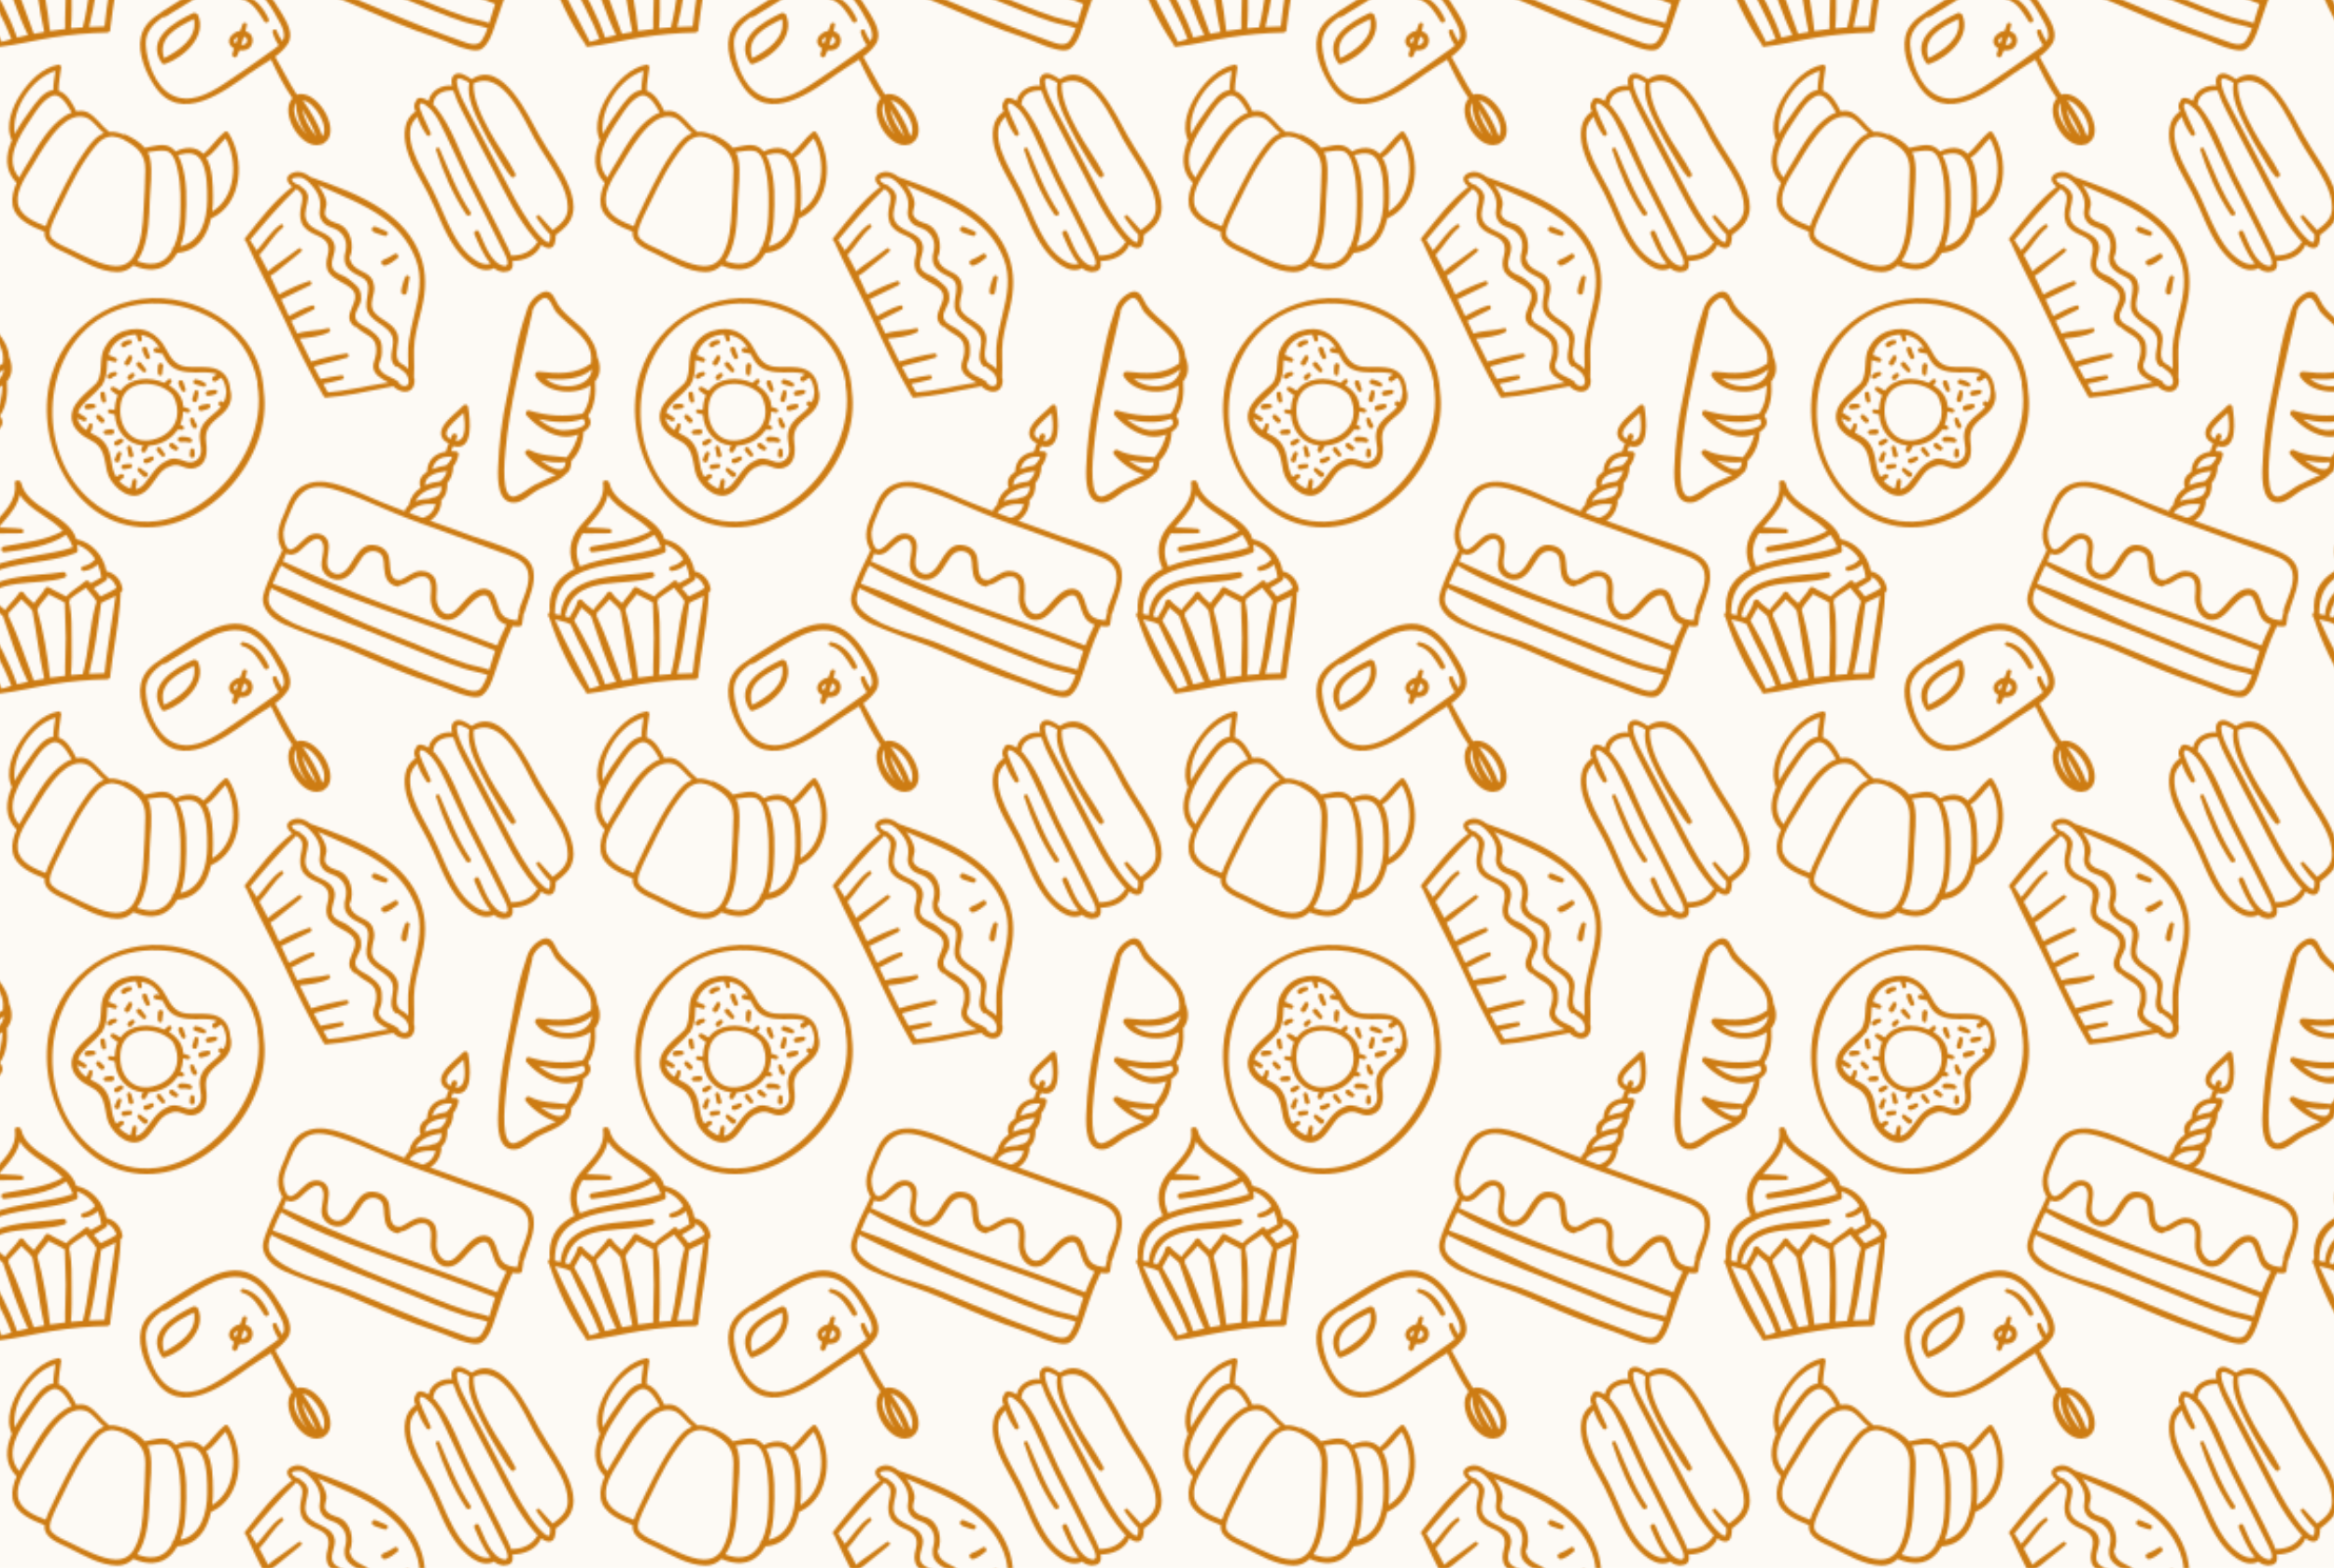 <svg xmlns="http://www.w3.org/2000/svg" xmlns:xlink="http://www.w3.org/1999/xlink" x="0px" y="0px" width="1190.551px"
	 height="800px" viewBox="0 0 1190.551 800" enable-background="new 0 0 1190.551 800">
<switch>
	<g>
		
			<pattern  x="1443" y="408" width="300" height="330" patternUnits="userSpaceOnUse" id="Nueva_muestra_de_motivo_18" viewBox="0 -330 300 330" overflow="hidden">
			<g>
				<polygon fill="none" points="0,-330 300,-330 300,0 0,0 				"/>
				<path fill="#FDFAF5" d="M268.449-212.531c1.37,2.297,3.143,5.364,2.766,8.176c-0.21,1.574-1.318,3.855-0.498,5.337
					c1.484,2.683,3.834,3.162,6.482,4.109c6.569,2.352,8.497,11.433,5.936,17.156c-0.041,0.09-0.087,0.17-0.137,0.245
					c0.973,3.54,2.711,5.126,6.461,6.924c2.108,1.011,4.544,2.404,5.4,4.755c0.759,2.087,1.099,4.023,0.548,6.234
					c-0.872,3.5-2.151,7.435,0.796,10.47c1.154,1.188,2.47,2.121,3.797,3.003v-27.666c-0.924-0.619-1.233-2.057,0-2.578v-12.58
					c-0.973-0.256-1.928-0.604-2.863-0.953c-1.035-0.388-3.37-1.076-2.67-2.655c0.758-1.708,2.385-0.642,3.562-0.119
					c0.651,0.289,1.313,0.557,1.972,0.833v-6.203c-9.698-7.023-21.571-11.367-32.94-16.56
					C267.582-213.897,268.053-213.197,268.449-212.531z"/>
				<path fill="#FDFAF5" d="M292.2-150.139c-2.654-5.962,4.235-13.907-3.276-17.569c-4.511-2.198-8.971-4.765-8.471-10.06
					c-0.072-0.243-0.082-0.526,0.006-0.846c1.062-3.862,1.469-7.557-1.258-10.91c-2.055-2.527-4.338-2.993-7.176-4.203
					c-2.939-1.253-4.781-4.683-4.251-7.792c0.813-4.766-0.134-8.175-3.29-12.013c-1.645-1.998-3.729-4.35-6.371-4.974
					c-0.834-0.197-6.341-0.138-3.957,2.127c0.992,0.943,2.051,1.443,3.348,1.816c0.416,0.119,0.639,0.378,0.713,0.674
					c2.068,1.32,3.814,3.159,3.668,5.839c-0.193,3.537-2.222,7.094-1.084,10.649c2.302,7.186,13.014,5.676,14.67,13.728
					c0.85,4.128-3.712,9.299,0.051,12.859c1.957,1.85,4.586,2.231,6.673,3.831c1.669,1.281,3.29,2.504,4.739,4.034
					c2.051,2.165,2.621,5.979,1.508,8.72c-1.378,3.387-4.035,6.036-1.291,9.391c0.621,0.513,1.297,0.991,1.998,1.455
					c1.906,1.073,3.869,2.093,5.49,3.51l0.07,0.072c2.56,1.867,4.6,4.123,4.774,7.67c0.091,1.836,0.139,3.797-0.305,5.6
					c-0.296,1.203-1.51,3.454-1.14,4.689c0.387,1.287,1.089,2.223,1.961,2.974v-23.904
					C297.074-144.859,293.798-146.551,292.2-150.139z"/>
				<path fill="#FDFAF5" d="M295.582-124.837c1.52-4.28,2.01-9.803-2.334-12.554c-2.481-1.574-4.914-2.943-6.97-4.949
					c-0.364,0.021-0.753-0.091-1.101-0.389c-7.176-6.143,5.423-13.305-1.412-19.188c-3.518-3.028-8.476-4.231-11.242-7.999
					c-1.773-2.416-1.555-5.625-0.787-8.352c1.504-5.331,0.129-8.24-4.927-10.473c-2.701-1.193-5.292-2.367-7.159-4.742
					c-1.923-2.447-2.111-5.845-1.627-8.786c0.771-4.672,2.36-7.414-2.146-10.417c-8.557,8.15-16.004,17.052-23.6,26.085
					c1.194,1.73,2.328,3.513,3.421,5.328c4.079-4.475,7.087-9.76,12.165-13.275c0.922-0.639,1.974,0.909,1.121,1.609
					c-4.783,3.935-7.695,9.523-11.932,13.97c1.559,2.721,3.021,5.514,4.431,8.343c2.194-2.178,5.076-3.911,7.538-5.728
					c2.645-1.952,5.259-3.947,7.944-5.841c1.04-0.733,2.39,0.603,1.379,1.5c-2.764,2.452-5.688,4.73-8.594,7.012
					c-2.295,1.802-4.562,3.961-7.12,5.393c1.517,3.13,2.971,6.295,4.408,9.45c4.825-2.739,10.082-5.067,15.311-6.82
					c1.199-0.403,1.862,1.564,0.736,2.083c-5.012,2.306-9.87,4.994-14.888,7.28c1.292,2.84,2.577,5.668,3.885,8.446
					c3.828-2.059,7.698-4.198,11.892-5.356c1.21-0.334,1.846,1.532,0.73,2.062c-3.869,1.839-7.611,3.89-11.411,5.853
					c1.011,2.137,2.03,4.268,3.054,6.396c4.918-1.646,10.595-1.336,15.622-2.68c1.154-0.309,1.686,1.391,0.683,1.93
					c-4.266,2.287-10.102,2.855-15.03,3.391c1.908,3.93,3.863,7.836,5.862,11.719c5.794-1.872,11.803-3.302,17.815-4.223
					c1.442-0.222,1.82,1.764,0.456,2.189c-5.594,1.742-11.356,2.85-16.955,4.588c1.105,2.113,2.23,4.216,3.375,6.309
					c3.521-0.798,7.11-1.387,10.677-1.926c1.403-0.213,1.778,1.723,0.444,2.133c-3.18,0.975-6.475,1.579-9.732,2.27
					c0.805,1.443,1.604,2.889,2.434,4.318c9.455-0.754,18.661-3.076,28.002-4.548v-2.052
					C296.609-117.551,293.925-120.174,295.582-124.837z"/>
				<path fill="#FDFAF5" d="M242.502,0h19.289c-6.345-2.86-12.628-5.82-18.784-8.919C241.73-5.59,240.999-2.81,242.502,0z"/>
				<path fill="#FDFAF5" d="M300-328.069c-1.769-0.641-3.543-1.284-5.322-1.931h-23.753c9.646,4.417,19.245,8.975,29.075,12.805
					V-328.069z"/>
				<path fill="#FDFAF5" d="M298.518-26.693c-3.16-2.244-6.689-1.149-8.889,1.758c-2.983,3.944-4.969,9.416-9.941,11.271
					c-4.084,1.523-9.209-0.881-10.6-4.941c-1.452-4.246,2.087-10.152-0.121-13.915c-2.981-5.086-9.768,3.642-12.221,5.229
					c-2.158,1.398-4.295,1.658-6.065,0.668c-0.533,1.473-1.064,2.752-1.597,3.939C265.922-14.938,282.627-7.494,300-1.072v-23.386
					C299.708-25.367,299.256-26.168,298.518-26.693z"/>
				<path fill="#FDFAF5" d="M261.125-59.176c-6.141,3.528-7.977,10.708-10.618,16.809c-0.581,1.674-1.08,3.363-1.233,5.102
					c-0.156,1.73,0.892,9.979,4.48,8.357c3.855-1.74,6.072-6.391,10.229-7.596c3.322-0.964,7.032,0.355,8.088,3.855
					c1.184,3.928-0.969,7.997-0.346,11.951c0.511,3.254,4.268,5.6,7.45,3.964c2.388-1.225,3.816-3.661,5.183-5.868
					c2.076-3.354,4.871-8.258,9.418-8.412c2.315-0.078,4.508,0.441,6.225,1.614v-20.357c-7.06-3.055-14.111-6.173-21.355-8.534
					C273.438-59.987,266.307-62.15,261.125-59.176z"/>
				<path fill="#FDFAF5" d="M244.355-12.346c-0.156,0.408-0.314,0.808-0.469,1.2C253.092-8.02,262.029-4.072,270.925,0h23.753
					c-15.903-5.781-32.109-11.896-46.602-20.531C246.862-18.017,245.636-15.672,244.355-12.346z"/>
				<path fill="#FDFAF5" d="M83.1-115.865c3.976,3.438,10.005,4.644,15.044,3.439c5.323-1.273,7.889-4.062,8.56-8.189
					C100.332-115.105,91.363-115.079,83.1-115.865z"/>
				<path fill="#FDFAF5" d="M203.59-299.31c-8.496,4.179-18.68,9.353-15.158,19.937C196.012-283.319,205.605-289.774,203.59-299.31z
					"/>
				<path fill="#FDFAF5" d="M179.1-286.08c-0.404-6.591,3.846-10.861,8.771-14.292c0.368,0.144,0.805,0.13,1.262-0.137
					c6.752-3.966,13.207-8.425,20.088-12.168c6.266-3.411,13.439-6.261,20.592-4.15c8.523,2.515,13.764,12.097,17.68,19.365
					c1.304,2.42,2.628,5.262,1.814,8.043c-0.137,0.465-0.363,0.903-0.621,1.331c-1.163-1.673-2.164-3.535-2.871-5.398
					c-0.454-1.198-2.41-0.425-2.09,0.782c0.656,2.462,1.693,4.705,3.143,6.763c-1.264,1.158-2.747,2.148-3.919,2.983
					c-7.925,5.646-15.911,11.364-24.06,16.682c-7.873,5.14-17.892,10.586-27.062,5.357C183.865-265.456,179.627-277.47,179.1-286.08
					z M228.123-309.536c5.714,1.651,8.402,6.723,11.368,11.376c0.892,1.4,2.963,0.299,2.271-1.22
					c-2.495-5.467-6.856-11.026-13.059-12.085C227.461-311.677,226.838-309.907,228.123-309.536z M222.848-285.172
					c0.35,0.33,0.75,0.603,1.168,0.847c-0.34,0.955-0.637,1.914-0.822,2.877c-0.264,1.366,1.584,2.436,2.361,1.055
					c0.521-0.928,0.939-1.937,1.311-2.974c1.248,0.164,2.527,0.052,3.658-0.375c2.89-1.093,3.979-4.89,2.294-7.456
					c-0.64-0.974-1.684-1.622-2.862-1.953c0.281-1.072,0.53-2.149,0.676-3.242c0.18-1.362-1.742-1.447-2.195-0.364
					c-0.467,1.11-0.863,2.252-1.244,3.402c-1.262,0.157-2.461,0.649-3.311,1.487l-0.1,0.043
					C221.466-290.187,220.596-287.3,222.848-285.172z M187.436-276.696c0.308,0.359,0.771,0.552,1.326,0.359
					c9.497-3.321,21.803-14.073,16.898-25.179c-0.175-0.397-0.499-0.598-0.855-0.652c-0.406-0.363-0.994-0.527-1.626-0.23
					c-9.544,4.479-24.235,13.017-16.072,25.365C187.203-276.886,187.314-276.776,187.436-276.696z"/>
				<path fill="#FDFAF5" d="M224.829-287.064l0.19,0.114c0.246-0.631,0.488-1.262,0.702-1.885c0.137-0.403,0.267-0.81,0.399-1.217
					c-0.514,0.211-0.974,0.474-1.318,0.747c-0.168,0.133-0.339,0.201-0.51,0.242C223.977-288.326,224.002-287.62,224.829-287.064z"
					/>
				<path fill="#FDFAF5" d="M62.026-173.341c-6.935-1.079-10.335-11.995-12.947-17.409c-0.753-1.557-3.073-0.314-2.363,1.242
					c1.563,3.426,4.308,10.583,8.184,14.933c-3.774,1.546-8.673-2.236-11.296-4.654c-3.31-3.054-5.709-7.008-7.865-10.916
					c-3.986-7.226-6.697-15.068-10.515-22.377c-3.327-6.374-7.146-12.49-9.599-19.285c-1.189-3.292-1.955-6.75-1.759-10.259
					c0.179-3.198,1.763-5.375,3.747-7.468c0.932,3.313,2.79,6.511,4.652,9.248c0.85,1.25,2.631,0.323,2.072-1.089
					c-1.498-3.789-3.557-7.279-4.936-11.13c-0.025-0.107-0.062-0.215-0.118-0.325c-0.338-0.655-0.554-1.37-0.597-2.083
					c0.053-0.113,0.092-0.239,0.108-0.384c0.368-3.321,5.684,2.142,6.225,2.755c2.944,3.334,4.947,7.911,6.911,11.859
					c3.854,7.741,7.262,15.698,11.119,23.443c3.963,7.954,8.086,15.828,12.123,23.743c1.879,3.686,3.73,7.387,5.553,11.103
					C61.599-180.62,65.939-173.404,62.026-173.341z M44.751-200.792c-6.804-10.092-10.962-21.403-15.849-32.464
					c-0.443-1.004-2.166-0.387-1.824,0.665c3.744,11.484,8.68,22.932,15.43,32.979C43.41-198.271,45.663-199.438,44.751-200.792z"/>
				<path fill="#FDFAF5" d="M230.496-289.333c-0.304-0.571-0.789-0.897-1.352-1.055c-0.256,0.788-0.518,1.573-0.777,2.352
					c-0.207,0.625-0.404,1.268-0.605,1.918c0.416,0.011,0.829-0.025,1.227-0.128C230.176-286.556,231.26-287.907,230.496-289.333z"
					/>
				<path fill="#FDFAF5" d="M43.566-252.579c5.395,10.418,10.94,20.74,16.428,31.105c4.779,9.029,9.449,18.383,15.324,26.766
					c1.688,2.41,3.518,4.824,5.651,6.861c0.868,0.83,2.005,2.083,3.238,2.391c1.247,0.312,1.149-2.597,1.067-3.991
					c-2.565-2.465-4.7-5.39-6.759-8.277c-0.697-0.98,0.543-2.267,1.409-1.32c2.247,2.456,4.408,4.971,6.709,7.375
					c3.967-2.997,7.644-5.899,7.675-11.364c0.026-4.61-1.591-9.061-3.614-13.149C86.91-223.83,81.688-230.568,77.549-238
					c-5.425-9.744-16.385-36.11-31.246-28.432c-0.305,8.326,4.285,16.983,8.049,24.042c4.003,7.51,9.398,14.359,13.232,21.901
					c0.676,1.333-1.156,2.712-2.174,1.546c-2.852-3.274-5.045-7.413-7.291-11.112c-2.803-4.615-5.518-9.3-7.885-14.155
					c-3.17-6.503-7.637-15.076-6.235-22.641c-1.642-0.976-6.471-3.924-6.285-0.662c0.087,1.525,0.481,3.036,0.981,4.475
					C39.967-259.371,41.787-256.016,43.566-252.579z"/>
				<path fill="#FDFAF5" d="M27.01-254.406c7.984,9.852,12.172,22.996,17.783,34.245c6.34,12.712,13.09,25.22,19.259,38.015
					c0.526,1.091,1.041,2.316,1.446,3.554c0.15-0.057,0.313-0.094,0.5-0.098c5.533-0.105,10.094-2.238,12.934-7.003
					c-0.676-0.683-1.301-1.39-1.858-2.039c-8.563-9.96-14.364-22.378-20.431-33.92c-4.094-7.788-8.352-15.471-12.324-23.325
					c-2.747-5.431-5.979-10.799-7.92-16.598c-0.12-0.358-0.265-0.78-0.414-1.237c-4.395-0.353-9.48,1.31-10.146,6.27
					c-0.035,0.269-0.137,0.488-0.271,0.668C26.15-255.358,26.648-254.85,27.01-254.406z"/>
				<path fill="#FDFAF5" d="M159.33-14.773c0.008,0.203,0.031,0.403,0.034,0.607c0.003,0.173-0.03,0.325-0.08,0.464
					c-0.015,0.315-0.153,0.624-0.474,0.856c-2.002,1.455-4.199,2.666-6.354,3.899c1.175,1.403,2.501,2.689,3.549,4.197
					c2.481-1.348,5.149-2.341,7.464-3.976c0.209-0.147,0.418-0.226,0.623-0.271C163.266-11.695,161.732-13.63,159.33-14.773z"/>
				<path fill="#FDFAF5" d="M80.547-74.186c5.187,4.004,12.226,7.625,12.617,0.975l0.016-0.097
					C89.021-72.914,84.672-73.191,80.547-74.186z"/>
				<path fill="#FDFAF5" d="M107.107-27.318c-1.904,0.25-2.383-2.564-0.495-2.939c10.372-2.057,20.78-2.814,30.151-7.925
					c-3.047-3.289-6.914-5.81-11.143-8.622c-4.168-2.771-8.25-5.756-10.871-9.836c-0.911,5.07-4.325,9.386-7.957,13.463
					c-0.996,1.117-1.922,2.217-2.777,3.311c1.565-0.066,3.187,0.066,4.691,0.12c2.34,0.084,4.686,0.175,7.006,0.491
					c1.225,0.168,1.415,2.221,0.074,2.271c-2.453,0.092-4.913,0.061-7.367,0.049c-2.043-0.01-4.233,0.246-6.252-0.055l-0.163-0.056
					c-3.262,5.092-4.417,10.313-1.366,16.937c12.691-5.157,30.219-5.784,41.135-9.728c-0.836-2.445-1.967-4.503-3.321-6.321
					C129.462-30.101,117.587-28.697,107.107-27.318z"/>
				<path fill="#FDFAF5" d="M261.109-240.606c-3.385-4.627-5.457-10.388-5.424-16.039c-1.896,3.077-0.527,7.486,1.401,10.718
					C257.925-244.524,259.369-242.33,261.109-240.606z"/>
				<path fill="#FDFAF5" d="M156.471-1.396l-0.195,0.104c-0.057,0.43-0.113,0.862-0.17,1.293h6.835
					c0.243-1.674,0.479-3.35,0.702-5.025C161.404-3.604,158.695-2.815,156.471-1.396z"/>
				<path fill="#FDFAF5" d="M259.172-257.908c3.989,5.742,7.754,11.668,10.041,18.279
					C272.627-244.268,265.65-256.648,259.172-257.908z"/>
				<path fill="#FDFAF5" d="M258.818-253.532c1.067,5.248,3.604,9.711,7.199,14.015C264.18-244.473,261.467-248.964,258.818-253.532
					z"/>
				<path fill="#FDFAF5" d="M239.373,0h-73.522c0.204-2.318,0.359-4.642,0.434-6.969c0.589-0.193,1.051-0.732,0.931-1.553
					c-0.682-4.665-3.795-8.072-8.195-9.121c-1.451-7.903-7.347-14.701-15.372-16.371c-3.766-12.652-24.952-15.318-28.116-28.637
					c-0.24-1.011-1.17-1.371-1.965-1.221c-0.68-0.096-1.426,0.373-1.297,1.279c1.359,9.504-6.383,15.436-11.763,22.072
					c-5.427,6.694-6.329,14.102-2.724,21.69C90.412-15.162,85.263-9.504,85.04,0H73.322c1.955-5.745,4.391-11.199,3.536-17.518
					c-0.646-4.766-4.323-7.674-8.372-9.648c-7.33-3.576-15.514-5.756-23.172-8.502c-7.068-2.535-14.117-5.125-21.158-7.736
					c3.293-1.984,5.381-5.502,5.747-9.6c0.026-0.289-0.037-0.574-0.166-0.822c2.402-1.882,3.339-5.225,3.163-8.656l-0.026-0.146
					c1.925-1.946,2.816-5.001,3.025-7.61c0.02-0.25-0.019-0.486-0.103-0.699c1.494-1.697,2.385-3.865,2.828-6.178
					c0.149-0.779-0.542-1.536-1.289-1.617c-0.829-0.09-1.721-0.154-2.537-0.148c0.391-0.826,0.695-1.692,1.035-2.543l0.004-0.008
					c10.807,3.035,8.725-13.8,7.66-20.035c-0.227-1.318-1.721-1.551-2.555-0.652c-3.336,3.593-7.557,6.221-10.158,10.494
					c-2.247,3.688-0.946,7.292,2.769,8.736l0.024,0.076c-0.052,0.14-0.1,0.283-0.152,0.422c-0.461,1.24-0.957,2.467-1.282,3.746
					c-5.138,0.801-9.29,3.888-9.618,10.106l0.023,0.151c-2.875,1.803-4.648,4.428-3.335,8.209c-2.896,1.895-5.094,4.654-5.896,8.584
					l-0.012,0.137c-1.018,0.849-1.795,1.895-2.196,3.188C7.388-49.668,3.678-51.09,0-52.594v-58.329
					c1.765-0.356,3.531-0.708,5.298-1.046c2.717,2.981,8.607,4.5,10.388-0.199c0.639-1.683,0.599-3.253,0.114-4.688
					c0.037-0.117,0.066-0.244,0.076-0.385c0.41-6.064-0.465-11.964,0.371-18.041c0.76-5.52,2.298-10.908,3.579-16.32
					c2.173-9.186,2.671-17.965-0.622-26.954C15.496-188.676,8.49-196.135,0-201.964v-98.312c5.818,2.472,11.662,4.878,17.584,7.098
					c4.566,1.713,9.258,3.059,13.768,4.92c3.82,1.577,7.653,3.295,11.686,4.271c2.328,0.563,5.522,1.324,7.641-0.289
					c3.079-2.349,4.535-6.107,5.791-9.647c3.793-10.689,4.783-15.328,9.669-25.625c1.175,0.151,2.34,0.192,3.417,0.146l0.092-0.013
					c0.633-0.013,1.258-0.389,1.37-1.192c0.253-1.802,0.584-3.555,0.787-5.338c0.213-0.153,0.384-0.393,0.479-0.734
					c0.311-1.124,0.667-2.228,1.039-3.322H85.04c-0.024,1.047-0.007,2.128,0.093,3.271c-0.394,0.163-0.724,0.543-0.752,1.029
					c-0.25,0.507-0.201,1.129,0.396,1.465c4.166,12.909,10.618,26.345,18.291,37.484c0.078,0.113,0.167,0.2,0.261,0.273
					c-0.098,0.629,0.446,1.407,1.213,1.317c8.945-1.046,17.791-3.31,26.695-4.727c9.303-1.48,18.684-2.382,28.104-2.534
					c1.302-0.021,1.915-1.316,1.658-2.252c1.33-11.776,3.809-23.504,4.853-35.326h73.522c0.379,1.003,0.943,2.051,1.766,3.193
					c4.035,5.604,13.012,8.129,19.133,10.678c7.056,2.938,14.453,4.993,21.477,7.995c6.09,2.604,12.156,5.267,18.252,7.857v98.312
					c-11.104-7.625-24.748-12.458-36.885-16.791c-2.658-2.12-5.826-3.381-9.039-2.17c-4.5,1.695-3.098,5.159-0.27,7.109
					c-9.305,7.117-16.83,17.124-24.057,26.205c-0.502,0.632-0.139,1.409,0.447,1.795c5.992,13.304,13.162,26.167,19.38,39.391
					c6.304,13.411,12.674,26.824,20.249,39.577c0.455,0.767,1.285,0.86,1.922,0.574c9.533-0.739,18.886-2.759,28.252-4.648v58.329
					c-2.048-0.838-4.089-1.695-6.109-2.604c-6.201-2.792-12.418-5.503-19.028-7.177c-5.604-1.418-11.156-1.469-16.216,1.52
					c-4.332,2.556-6.666,7.586-8.418,12.491c-2.831,6.228-5.504,12.47-2.037,19.019c0.181,0.342,0.377,0.647,0.579,0.935
					c-2.925,6.6-5.299,10.384-7.821,17.167C239.268-6.722,237.983-3.686,239.373,0z M183.745-264.869
					c13.128,19.233,35.048,2.72,48.462-6.881c3.217-2.301,7.104-4.477,10.711-6.943c3.237,6.766,6.619,13.594,10.918,19.746
					c-6.846,7.652,4.627,26.794,14.556,23.59c0.554,0.036,1.126-0.19,1.435-0.624c9.217-5.205-1.701-25.552-11.916-25.137
					c-0.246-0.058-0.494-0.001-0.763,0.142l-0.013,0.006c-0.277,0.149-0.7,0.042-1.027,0.141
					c-4.066-6.223-7.288-12.888-11.013-19.308c2.49-1.875,4.712-3.984,6.347-6.409c3.483-5.163-0.615-11.697-3.301-16.17
					c-4.418-7.355-9.605-14.864-18.236-17.419c-6.906-2.044-14.219,0.644-20.378,3.674c-7.632,3.755-14.615,8.781-21.907,13.132
					c-0.204,0.122-0.359,0.269-0.48,0.428c-4.891,3.029-9.335,6.782-10.57,12.706C174.82-281.815,179.127-271.633,183.745-264.869z
					 M56.777-172.254c1.273,1.274,2.703,1.72,4.837,1.99c0.355,0.045,0.646-0.024,0.873-0.167c3.448-0.033,4.15-2.497,3.683-5.466
					c5.834-0.076,12.275-2.543,14.58-8.19c1.177,0.885,2.47,1.546,3.875,1.638c3.307,0.216,3.604-4.158,3.568-6.7l0.135-0.083
					c4.04-3.068,7.441-5.758,8.607-10.907c0.972-4.286-0.147-8.944-1.695-12.95c-3.77-9.754-10.4-17.848-15.453-26.901
					c-5.49-9.84-18.805-39.041-34.24-28.821c-0.166-0.035-0.34-0.036-0.506-0.001c-2.414-1.7-6.379-4.272-8.953-1.811
					c-1.271,1.215-1.218,3.298-0.802,5.278c-5.142-0.655-11.034,2.569-11.991,7.76c-2.559-1.633-5.468-2.518-6.365-0.043
					c-0.488,0.636-0.774,1.331-0.896,2.28c-0.141,1.089,0.186,2.215,0.627,3.225c-6.091,3.655-6.309,11.893-4.729,18.183
					c2.107,8.406,7.09,15.871,11.059,23.468c4.847,9.281,7.904,19.531,14.111,28.08C41.081-176.906,49.588-168.328,56.777-172.254z
					 M108.29-114.535c2.421-2.863,3.257-6.857,1.294-11.93c-0.053-0.136-0.125-0.25-0.205-0.356
					c-0.318-4.681-2.639-8.854-5.738-12.54c-4.672-5.56-12.556-9.891-15.484-16.564c-1.475-3.359-3.701-5.675-7.508-3.625
					c-4.723,2.545-6.771,6.386-7.918,11.038c-4.686,13.415-6.42,28.07-9.453,41.879c-2.618,11.926-4.086,24.13-4.532,36.334
					c-0.22,5.998-0.27,18.434,8.7,17.721c3.736-0.299,7.129-3.607,10.094-5.566c4.972-3.288,10.674-4.238,15.197-8.432
					c0.154-0.144,0.248-0.301,0.3-0.46c1.757-0.841,2.958-2.782,3.165-6.325c0.013-0.207-0.017-0.384-0.068-0.543
					c3.955-3.68,6.057-9.468,6.23-14.791c3.053-1.84,4.979-4.639,2.328-8.166C108.232-102.083,108.703-108.394,108.29-114.535z
					 M127.438-190.807c-0.014,0.156-0.039,0.31-0.047,0.465c-0.298,5.992,7.357,8.675,11.646,10.749
					c7.931,3.833,16.322,9.178,25.395,9.354c3.4,0.065,6.138-1.292,8.301-3.385c6.697,2.952,13.963,3.347,19.411-2.286
					c1.183-1.225,2.173-2.61,3.017-4.098c10.247-0.823,15.211-8.612,17.178-17.536c16.15-7.162,17.682-30.579,8.777-43.92
					c-0.416-0.621-1.396-0.663-1.941-0.216c-4.026,3.305-6.744,7.791-10.704,11.138c-3.716-4.021-9.407-3.679-14.162-1.245
					c-0.856-1.057-1.911-1.948-3.256-2.573c-3.512-1.635-8.694-0.012-12.446,0.765c-2.493-3.045-6.229-5.138-9.785-6.785
					c-0.426-0.196-0.799-0.177-1.096-0.028c-2.434-1.003-4.895-1.638-7.396-1.37c-0.071-0.13-0.175-0.256-0.32-0.37
					c-3.757-2.936-6.241-7.325-10.54-9.537c-1.738-0.894-3.807-0.98-5.837-0.601c-1.841-3.846-4.634-9.094-9.034-10.5
					c-0.068-3.98,0.891-7.839,1.336-11.785c0.096-0.861-0.721-1.659-1.587-1.488c-8.198,1.618-14.628,8.278-19.086,14.973
					c-4.297,6.454-8.099,16.032-4.537,23.609c-3.154,7.375-3.892,15.153,2.274,21.618l0.154,0.133
					c-1.588,3.59-2.575,7.347-2.039,11.132C112.188-197.009,121.23-193.263,127.438-190.807z M239.262-109.582
					c-0.498-8.861-3.273-17.461-8.729-24.859c-7.866-10.67-19.624-17.689-32.404-20.817c-28.841-7.059-58.033,8.496-66.95,37.054
					c-9.933,31.813,8.862,75.382,45.054,78.098C210.884-37.505,243.947-75.716,239.262-109.582z"/>
				<path fill="#FDFAF5" d="M120.264-253.016c2.553-3.472,6.605-9.688,11.6-10.105c0.025-3.296,0.627-6.497,1.084-9.756
					c-11.957,3.673-22.525,19.645-20.643,32.093C114.646-245.25,117.652-249.464,120.264-253.016z"/>
				<path fill="#FDFAF5" d="M102.094-95.381c-7.135,2.57-15.133,1.847-22.566,0.139c3.316,2.791,7.145,5.034,11.434,5.66
					c2.221,0.324,15.434-0.694,11.316-5.536L102.094-95.381z"/>
				<path fill="#FDFAF5" d="M119.133-226.379c5.059-8.409,10.178-17.947,18.579-23.49c1.017-0.67,2.229-1.289,3.527-1.758
					c-1.999-3.419-5.75-10.538-10.278-8.348c-4.555,2.201-7.777,7.501-10.488,11.562c-5.748,8.612-13.954,20.467-5.99,29.947
					C115.951-221.26,117.655-223.924,119.133-226.379z"/>
				<path fill="#FDFAF5" d="M148.59-9.113c-2.766,1.953-5.792,3.589-8.298,5.857c0.146,0.466,0.015,0.977-0.282,1.376
					c0.146,0.62,0.266,1.249,0.379,1.88h12.935c0.187-0.713,0.383-1.424,0.591-2.131C152.57-4.783,150.199-6.648,148.59-9.113z"/>
				<path fill="#FDFAF5" d="M235.987-112.902c7.317,41.162-42.655,89.764-81.638,61.77c-31.391-22.544-30.68-77.163,3.329-96.52
					c16.847-9.588,38.548-8.31,55.161,1.065c12.892,7.274,20.884,19.23,23.273,32.812
					C235.985-113.533,235.928-113.24,235.987-112.902z M222.182-110.258c-0.543-6.471-3.869-10.672-10.965-11.365
					c-3.771-0.37-7.573,0.075-11.351-0.322c-5.538-0.584-8.026-4.368-10.417-8.961c-4.421-8.491-12.139-12.301-21.621-9.224
					c-4.354,1.413-7.801,4.673-9.889,8.669c-2.859,5.475-0.558,11.932-3.696,17.377l-0.09,0.197
					c-5.273,5.488-14.369,10.955-12.777,19.367c0.893,4.713,5.579,8.146,9.573,10.088c6.955,3.379,6.885,9.229,8.334,15.926
					c1.363,6.297,10.06,14.846,17.078,11.743c5.925-2.62,7.698-10.112,12.959-13.465c0.182-0.018,0.373-0.071,0.566-0.171
					c3.008-1.559,4.87-1.916,8.119-0.527c2.277,0.973,4.258,1.348,6.635,0.549c5.631-1.894,5.915-7.99,5.217-12.848
					c-1.092-7.605,3.042-10.131,8.18-14.572C221.762-101.018,223.654-105.469,222.182-110.258z"/>
				<path fill="#FDFAF5" d="M153.083-234.143c-6.929,8.502-11.804,18.414-16.558,28.234c-1.861,3.846-3.947,7.669-5.434,11.683
					c-0.867,2.341-1.736,5.026,0.285,7.035c2.595,2.579,6.268,3.876,9.492,5.453c3.77,1.844,7.512,3.779,11.396,5.371
					c7.218,2.959,16.264,5.914,20.926-2.469c3.791-6.817,4.38-15.301,4.758-22.941c0.338-6.823,0.837-13.778,0.867-20.605
					c0.033-8.184-4.178-11.69-11.006-15.374c-0.13-0.07-0.236-0.156-0.332-0.247c-1.627-0.68-3.289-1.229-4.946-1.373
					C158.525-239.72,155.486-237.093,153.083-234.143z"/>
				<path fill="#FDFAF5" d="M130.432-199.496c2.404-5.137,4.908-10.248,7.507-15.289c2.72-5.28,5.534-10.572,8.927-15.458
					c2.408-3.471,5.119-7.615,8.807-9.896c0.674-0.417,1.344-0.74,2.01-0.995c-3.174-2.417-5.609-6.691-9.201-7.981
					c-4.772-1.715-9.54,1.182-12.882,4.419c-5.911,5.729-10.005,12.985-14.229,19.968c-3.127,5.17-8.507,12.6-7.583,19.09
					c0.955,6.707,8.558,9.785,14.214,11.989C128.604-195.673,129.555-197.625,130.432-199.496z"/>
				<path fill="#FDFAF5" d="M199.451-197.461c-0.238,4.539-0.939,9.577-2.688,14.068c10.434-2.344,13.553-13.491,13.63-23.7
					c0.044-5.881,0.003-12.957-2.288-18.475c-2.576-6.203-7.246-5.672-12.592-4.414c0.754,1.354,1.32,2.85,1.824,4.359
					C200.255-216.91,199.929-206.532,199.451-197.461z"/>
				<path fill="#FDFAF5" d="M245.59-326.488c10.755,8.68,26.46,10.825,38.933,16.154c5.152,2.202,10.31,4.389,15.478,6.548v-10.293
					c-0.12-0.047-0.239-0.096-0.359-0.143c-12.618-4.934-25.363-10.149-37.85-15.778h-19.289
					C243.118-328.848,244.1-327.69,245.59-326.488z"/>
				<path fill="#FDFAF5" d="M77.895-117.025c-0.791-1.281,0.359-2.596,1.708-2.436c9.404,1.117,18.815,1.729,26.654-4.26
					c-0.069-0.218-0.098-0.46-0.064-0.726c1.415-11.45-11.271-17.898-17.655-25.172c-2.098-2.392-3.506-9.375-7.406-6.892
					c-2.454,1.562-3.844,3.598-4.827,5.896c0.067,0.213,0.088,0.446,0.03,0.695c-5.361,23.486-11.652,46.812-13.779,70.885
					c-0.316,3.57-2.807,26.012,5.229,23.106c3.633-1.314,6.471-4.126,9.873-5.894c3.521-1.83,7.157-3.209,10.68-4.989
					c-5.719-1.341-12.877-7.099-15.453-10.478c-0.963-1.264,0.719-2.812,1.996-2.158c6.062,3.1,12.402,2.925,18.925,3.736
					c2.866-3.73,4.702-7.287,5.833-11.682c-0.881,0.334-1.771,0.601-2.615,0.793c-8.954,2.051-17.959-4.271-23.68-10.451
					c-0.926-1-0.197-3.002,1.34-2.551c9.32,2.742,17.826,3.387,27.255,1.58l0.082-0.146c3.015-4.296,3.688-9.203,3.937-14.261
					C98.244-107.047,83.271-108.319,77.895-117.025z"/>
				<path fill="#FDFAF5" d="M212.975-201.194c12.016-7.117,13.312-25.776,6.752-37.282c-3.244,3.131-5.896,7.678-9.825,9.863
					c3.345,5.507,3.407,13.691,3.5,19.784C213.439-206.341,213.312-203.754,212.975-201.194z"/>
				<path fill="#FDFAF5" d="M181.1-206.613c-0.268,8.295-0.5,17.202-3.464,25.063c-0.739,1.964-1.712,3.901-2.933,5.609
					c6.217,2.437,12.846,2.302,16.908-3.977c0.302-0.464,0.578-0.94,0.846-1.421c-0.132-0.652,0.105-1.326,0.797-1.552
					c2.302-4.882,3.137-10.424,3.348-15.779c0.303-7.634,0.415-15.62-1.186-23.131c-0.735-3.454-2.165-9.935-6.535-10.336
					c-2.912-0.267-5.875,0.34-8.795,0.745c0.498,0.937,0.889,1.949,1.136,3.05C182.76-221.459,181.325-213.622,181.1-206.613z"/>
				<path fill="#FDFAF5" d="M194.809-96.044c0.073-0.196,0.117-0.387,0.181-0.581c0.541-3.196-0.013-6.746-1.853-10.338
					l-0.094-0.236c-6.609-7.965-23.846-9.068-26.537,3.26c-2.33,10.678,4.017,22.051,16.082,19.22
					c6.534-1.532,10.871-5.646,12.182-10.855C194.744-95.723,194.746-95.878,194.809-96.044z"/>
				<path fill="#FDFAF5" d="M20.098-14.877c-1.623,0.018-3.094,0.557-4.521,1.259c-2.113,1.347-4.26,2.784-6.524,3.089
					c-0.102,0.027-0.202,0.059-0.306,0.082c-0.268,0.494-0.781,0.816-1.52,0.658c-5.083-1.087-6.271-4.941-6.606-9.662
					C0.519-20.873,0.52-22.84,0-24.457v23.385C0.969-0.714,1.935-0.352,2.908,0h21.98c-0.408-1.379-0.604-2.802-0.537-4.133
					C24.527-7.668,25.81-14.937,20.098-14.877z"/>
				<path fill="#FDFAF5" d="M68.51-322.492c0.287-1.463,0.643-2.9,1.018-4.34c-0.104-0.285-0.128-0.612-0.03-0.965
					c0.198-0.71,0.444-1.449,0.714-2.204H58.754c0.488,1.552,1.06,3.135,2.029,4.357C62.736-323.181,65.642-322.851,68.51-322.492z"
					/>
				<path fill="#FDFAF5" d="M105.508-287.662c1.637-0.52,3.299-1.004,4.974-1.469c-4.082-10.93-10.26-20.784-14.841-31.468
					c-0.102-0.019-0.202-0.049-0.301-0.098c-2.39-1.202-5.02-1.571-7.531-2.323c5.271,11.96,11.629,23.156,17.562,34.804
					C105.467-288.028,105.507-287.843,105.508-287.662z"/>
				<path fill="#FDFAF5" d="M50.358-288.355c1.316-1.93,2.258-4.08,3.036-6.294c-3.84-1.383-8.152-1.943-12.031-3.225
					c-4.739-1.566-9.421-3.292-14.052-5.154c-9.114-3.667-18.165-7.467-27.312-11.05v10.293
					c13.088,5.468,26.252,10.737,39.631,15.459C42.809-287.205,47.938-284.809,50.358-288.355z"/>
				<path fill="#FDFAF5" d="M36.336-326.924c0.974-0.758,2.014-1.854,3.117-3.076H28.136
					C29.568-326.68,32.754-324.134,36.336-326.924z"/>
				<path fill="#FDFAF5" d="M28.38-305.691c4.633,1.844,9.291,3.657,14.044,5.172c3.828,1.22,8.069,1.829,11.839,3.193
					c0.229-0.759,0.45-1.519,0.666-2.272c0.864-3.019,1.594-5.359,2.331-7.457c-18.611-7.433-37.564-13.867-56.399-20.701
					c-0.286-0.104-0.574-0.208-0.861-0.312v10.874c0.24,0.093,0.479,0.191,0.719,0.284C10.007-313.33,19.133-309.372,28.38-305.691z
					"/>
				<path fill="#FDFAF5" d="M58.24-309.694c1.223-3.113,2.62-6.072,4.766-10.571c-1.919-0.663-3.639-1.748-4.734-3.428
					c-1.285-1.971-1.918-4.153-2.64-6.307H43.719c-0.365,0.396-0.684,0.754-0.938,1.042c-2.142,2.427-4.381,5.035-7.592,5.979
					c-5.202,1.528-8.955-2.492-10.301-7.021H2.908c0.292,0.105,0.58,0.217,0.873,0.322C21.99-323.147,40.268-316.865,58.24-309.694z
					"/>
				<path fill="#FDFAF5" d="M90.609-325.195c0.142-1.76,0.47-3.346,0.932-4.805h-3.566c-0.148,1.306-0.232,2.673-0.195,4.155
					C88.717-325.592,89.662-325.394,90.609-325.195z"/>
				<path fill="#FDFAF5" d="M118.958-291.224c-5.235-10.549-8.945-22.344-12.788-33.481c-1.529-1.56-3.312-2.787-4.926-4.228
					c-1.025,2.255-2.549,4.209-3.615,6.499c5.893,10.394,11.809,21.227,15.789,32.521
					C115.248-290.382,117.098-290.817,118.958-291.224z"/>
				<path fill="#FDFAF5" d="M140.879-294.608c2.046-0.201,4.087-0.362,6.123-0.502c-0.014-0.179-0.006-0.365,0.045-0.562
					c2.915-11.248,3.335-23.107,6.276-34.327h-12.935c0.982,5.438,0.886,11.237,0.905,16.69
					C141.316-307.12,141.472-300.782,140.879-294.608z"/>
				<path fill="#FDFAF5" d="M130.232-293.277c2.557-0.39,5.121-0.725,7.686-1.015c-0.182-6.426,0.37-12.894,0.35-19.327
					c-0.018-5.458-0.455-10.928-0.504-16.381h-12.909c-0.423,0.626-0.805,1.278-1.108,1.982
					C126.887-316.819,128.973-304.843,130.232-293.277z"/>
				<path fill="#FDFAF5" d="M157.995-295.593c1.243-11.515,3.28-22.938,4.945-34.407h-6.835
					c-1.521,11.591-3.075,23.375-5.934,34.689C152.8-295.453,155.412-295.55,157.995-295.593z"/>
				<path fill="#FDFAF5" d="M109.006-324.948c5.053,10.618,8.844,22.14,12.988,33.112c1.746-0.35,3.504-0.664,5.267-0.962
					c-2.522-11.38-3.788-23.108-6.033-34.567l-0.133-0.144c-0.614-0.932-1.352-1.731-2.127-2.491h-6.315
					c-1.235,1.261-2.485,2.51-3.631,3.856C109.236-325.734,109.195-325.309,109.006-324.948z"/>
				<path fill="#FDFAF5" d="M95.125-324.005c1.059-2.039,2.52-3.896,3.398-5.995H94.67c-0.724,1.553-1.301,3.32-1.707,5.34
					C93.691-324.476,94.414-324.271,95.125-324.005z"/>
				<path fill="#FDFAF5" d="M108.966-330h-4.351c0.898,0.724,1.822,1.42,2.705,2.166C107.824-328.591,108.383-329.306,108.966-330z"
					/>
				<path fill="#FDFAF5" d="M129.539-5.85c-1.416,2.057-3.295,3.793-4.685,5.85h12.909c-0.004-0.496-0.024-0.992-0.021-1.488
					C135.131-3.174,132.236-4.322,129.539-5.85z"/>
				<path fill="#FDFAF5" d="M29.373-63.536c1.706-1.554,2.736-3.118,3.24-5.144l-0.145-0.006c-2.377,0.295-4.789,0.734-6.931,1.738
					c-2.794,1.309-3.83,2.911-4.038,5.506c2.416-1.111,5.129-1.762,7.856-2.076L29.373-63.536z"/>
				<path fill="#FDFAF5" d="M25.184-55.178c3.304-0.299,4.666-2.66,4.864-5.545c-5.646,0.556-10.736,2.459-13.433,7.418
					c2.365-0.887,5.121-1.275,7.621-1.377C24.434-54.945,24.742-55.138,25.184-55.178z"/>
				<path fill="#FDFAF5" d="M0-146.122v-27.666c0.411,0.275,0.94,0.39,1.509,0.184c2.199-0.797,4.206-2.217,5.973-3.729
					c1.129-0.965-0.227-2.977-1.513-2.169c-1.89,1.188-3.796,2.322-5.896,3.101c-0.027,0.01-0.047,0.024-0.073,0.036v-12.58
					c0.411,0.108,0.823,0.204,1.241,0.27c1.204,0.191,1.808-1.718,0.729-2.269c-0.642-0.327-1.304-0.615-1.97-0.895v-6.203
					c7.021,5.084,12.904,11.57,16.623,20.812c3.834,9.526,1.752,19.401-0.617,28.97c-1.052,4.246-2.027,8.495-2.696,12.818
					c-0.757,4.887-0.325,9.672-0.296,14.521c-1.317-1.249-2.886-2.296-4.395-3.099c-0.062-0.174-0.156-0.348-0.298-0.512
					c-3.088-3.594,0.772-9.745-0.86-14.086C6.035-142.409,2.986-144.137,0-146.122z M9.409-160.156
					c0.062,1.587,2.226,2.116,2.79,0.516c0.432-1.224,0.449-2.638,0.701-3.915c0.248-1.265,0.534-2.52,0.739-3.793
					c0.175-1.087-1.579-1.661-2.065-0.664c-0.567,1.164-0.996,2.352-1.334,3.601C9.883-163.087,9.356-161.53,9.409-160.156z"/>
				<path fill="#FDFAF5" d="M35.275-87.021c0.834-1.575,3.044-0.688,2.557,1.026c-0.179,0.631-0.414,1.248-0.665,1.86
					c5.548,0.214,4.814-8.614,3.979-14.143c-1.844,1.661-3.796,3.212-5.473,5.048c-1.213,1.325-2.703,2.855-3.166,4.648
					c-0.447,1.735,0.649,2.693,1.895,3.534C34.662-85.721,34.939-86.388,35.275-87.021z"/>
				<path fill="#FDFAF5" d="M115.65-3.26c-0.938,1.141-1.963,2.204-2.998,3.26h6.315C117.861-1.085,116.676-2.087,115.65-3.26z"/>
				<path fill="#FDFAF5" d="M26.845-51.869c-4.847-0.303-10.665,0.327-13.337,4.5c0.536,0.202,1.07,0.402,1.605,0.604
					c1.701,0.639,3.408,1.264,5.111,1.898C23.766-45.715,26.074-48.439,26.845-51.869z"/>
				<path fill="#FDFAF5" d="M117.008-6.354c1.279,2.102,3.316,3.447,5.004,5.15c1.738-2.672,4.2-4.833,5.737-7.68
					c0.418-0.774,1.532-0.783,2.179-0.367c2.723,1.752,5.758,2.901,8.562,4.502c2.674-3.156,6.604-4.949,9.611-7.771
					c0.715-0.671,1.955-0.33,2.342,0.523c0.103,0.225,0.225,0.434,0.342,0.646c1.818-1.11,3.699-2.148,5.602-3.116
					c-0.355-2.372-0.95-4.579-1.807-6.586c-1.918,1.861-4.363,2.965-7.067,3.357c-1.59,0.23-1.954-2.079-0.411-2.439
					c2.375-0.553,4.576-1.684,6.068-3.646c-2.023-3.273-4.96-5.826-9.002-7.414c0.056,0.684,0.081,1.385,0.039,2.125
					c0.362,0.732,0.23,1.672-0.762,2.098C125.366-19.197,90.771-24.76,87.975,0h3.566c5.315-16.821,30.512-14.693,45.256-17.191
					c1.624-0.275,2.529,2.307,0.884,2.842C123.081-9.607,101.77-15.26,94.67,0h3.854c0.253-0.602,0.465-1.219,0.597-1.871
					c0.249-1.227,1.761-1.893,2.659-0.813c0.844,1.013,1.823,1.867,2.836,2.685h4.351c1.833-2.183,3.929-4.162,5.476-6.588
					C115.104-7.627,116.467-7.24,117.008-6.354z"/>
				<path fill="#FDFAF5" d="M35.309-75.982c-2.21-0.145-4.523-0.004-6.441,1.114c-2.038,1.188-3.001,3.071-3.682,5.15
					c2.299-0.941,4.857-1.536,7.034-1.892C33.66-72.887,34.692-74.242,35.309-75.982z"/>
				<path fill="#FDFAF5" d="M8.34-113.592l0.038,0.179l0.006,0.046l0.003,0.076l-0.005,0.066c0.844,0.638,1.763,1.148,2.819,1.125
					c1.221-0.026,1.939-0.979,1.965-2.159c0.047-2.072-0.914-3.855-2.475-5.163c-0.996-0.835-2.235-1.57-3.163-2.539
					c-0.497,0.162-1.062,0.071-1.512-0.452c-4.25-4.946,1.102-10.711-1.623-15.78c-1.063-1.979-2.668-3.348-4.394-4.579v23.903
					c2.199,1.895,5.509,2.572,7.801,4.448C8.092-114.182,8.261-113.893,8.34-113.592z"/>
				<path fill="#FDFAF5" d="M43.719,0h11.913c-0.423-1.264-0.876-2.519-1.509-3.715C51.814-8.074,46.428-2.939,43.719,0z"/>
				<path fill="#FDFAF5" d="M73.267-19.232c-2.327-4.705-8.185-6.191-12.736-7.865c-13.542-4.979-27.148-9.765-40.679-14.771
					c-0.379,0.009-0.686-0.123-0.91-0.34c-2.201-0.816-4.404-1.622-6.6-2.453C8.199-46.23,4.099-47.983,0-49.757v20.357
					c1.48,1.012,2.607,2.508,3.138,4.544c0.854,3.287-0.151,9.151,2.964,11.211l0.183,0.062c0.966,0.443,1.924,0.511,2.875,0.361
					c3.429-1.496,6.426-4.466,10.256-4.528c2.965-0.049,6.426,1.513,7.458,4.53c1.066,3.115,0.52,6.209,0.458,9.423
					C27.31-2.58,27.602-1.236,28.136,0h11.317c3.877-4.293,8.549-10.143,13.964-8.373c2.863,0.937,3.901,3.846,4.749,6.479
					C58.361-1.287,58.551-0.646,58.754,0h11.457C72.354-6.015,76.215-13.27,73.267-19.232z"/>
				<path fill="#FDFAF5" d="M0-115.479v2.052c0.96-0.151,1.919-0.304,2.882-0.434C1.917-114.377,0.934-114.908,0-115.479z"/>
				<path fill="#FDFAF5" d="M217.631-116.341c1.612,1.925,2.213,4.702,2.516,7.342c-0.174,2.093-0.633,3.786-1.385,5.286
					c-0.356-0.381-0.773-0.665-1.324-0.712c-0.564-0.048-0.959,0.382-1.158,0.849l0.012-0.03c0.072-0.169,0.048-0.117,0,0
					l-0.014,0.034l0.002-0.004c-0.047,0.117-0.105,0.27-0.115,0.324c-0.072,0.447,0.019,0.876,0.434,1.133
					c0.11,0.068,0.234,0.112,0.363,0.132l0.071,0.098c0.095,0.142,0.185,0.286,0.274,0.429c-1.057,1.319-2.408,2.551-4.082,3.88
					c-3.195,2.534-5.919,5.315-6.594,9.483c-0.405,2.506,0.353,5.236,0.611,7.715c0.555,5.313-3.566,8.533-8.375,6.528
					c-3.108-1.296-6.301-1.911-9.042-0.177c-5.238,2.26-7.794,7.311-11.325,11.56c-1.365,1.642-2.846,2.72-4.557,2.962
					c0.293-1.394,0.47-2.83,0.51-4.231c0.033-1.214-1.737-1.463-2.086-0.319c-0.429,1.404-0.738,2.843-1.107,4.266
					c-0.287-0.095-0.578-0.203-0.877-0.341c-1.976-0.907-3.569-2.102-4.833-3.53c0.264-0.219,0.523-0.441,0.777-0.638
					c0.331-0.256,0.56-0.409,0.923-0.674c-0.157,0.115,0.236-0.163,0.326-0.235c0.204-0.164,0.314-0.367,0.391-0.615
					c0.149-0.479-0.086-0.875-0.443-1.165c-0.762-0.618-1.875,0.151-2.545,0.56c-0.307,0.188-0.652,0.391-0.994,0.605
					c-1.141-1.934-1.854-4.16-2.219-6.594c-0.65-4.336-1.428-8.365-4.504-11.682c-1.783-1.922-4.112-2.986-6.367-4.219
					c0.674-1.134,0.971-2.534,1.057-3.799c0.076-1.118-1.65-1.366-1.934-0.297c-0.186,0.704-0.479,1.395-0.814,2.041
					c-0.139,0.266-0.315,0.504-0.496,0.738c-0.867-0.59-1.689-1.26-2.422-2.085c-1.23-1.383-1.86-2.704-2.058-3.979
					c0.159,0.079,0.317,0.156,0.464,0.234c0.912,0.488,1.854,1.001,2.837,1.33c1.21,0.406,1.888-1.31,0.888-1.983
					c-0.779-0.524-1.598-0.995-2.393-1.495c-0.498-0.312-0.99-0.704-1.521-0.988c1.628-4.795,8.508-8.964,11.602-13.254
					c0.271-0.104,0.522-0.305,0.714-0.627c2.015-3.378,2.426-6.795,2.562-10.666c0.026-0.765,0.088-1.505,0.182-2.221
					c0.332,0.122,0.68,0.211,1.02,0.32c0.903,0.288,1.818,0.621,2.763,0.735c1.073,0.13,1.554-1.562,0.601-2.042
					c-0.799-0.403-1.654-0.709-2.482-1.049c-0.214-0.088-0.428-0.176-0.641-0.265c-0.05-0.021-0.586-0.26-0.303-0.122
					c-0.143-0.07-0.282-0.124-0.425-0.168c1.098-3.877,3.501-6.878,7.661-8.945c1.938-0.964,4.178-1.428,6.424-1.416
					c0.044,0.415,0.178,0.814,0.315,1.238c0.208,0.646,0.437,1.295,0.722,1.91c0.436,0.94,1.795,0.472,1.846-0.453
					c0.034-0.611-0.078-1.238-0.217-1.832c-0.045-0.201-0.082-0.422-0.121-0.645c2.417,0.416,4.708,1.41,6.488,2.979
					c1.178,1.04,2.104,2.368,2.926,3.795c-0.137-0.042-0.271-0.09-0.41-0.128c-0.75-0.211-1.699-0.468-2.309,0.184
					c-0.448,0.479-0.516,1.194-0.051,1.695c0.504,0.543,1.184,0.453,1.848,0.568c0.685,0.119,1.363,0.279,2.045,0.418
					c0.121,0.025,0.229,0.015,0.337,0.009c0.699,1.377,1.39,2.739,2.191,3.937c3.255,4.867,9.022,5.624,14.427,5.626
					c3.257,0.002,6.545-0.288,9.747,0.456c0.511,0.119,0.974,0.286,1.404,0.486l-0.174,0.08c-0.72,0.372-1.7,0.913-2.079,1.649
					c-0.221,0.426-0.275,0.886-0.037,1.32c0.256,0.47,0.926,0.855,1.468,0.646c0.733-0.282,1.275-0.839,1.929-1.269
					C216.848-115.898,217.238-116.123,217.631-116.341z M203.911-113.16c1.437,0.666,3.14,0.996,4.675,1.396
					c1.139,0.297,1.746-1.176,0.822-1.836c-1.33-0.951-3.194-1.68-4.807-1.905C203.385-115.674,202.797-113.678,203.911-113.16z
					 M196.279-111.889c0.357,0.863,0.73,1.767,1.354,2.475c0.704,0.799,2.055,0.031,1.791-0.977
					c-0.198-0.756-0.52-1.486-0.765-2.229c-0.238-0.721-0.355-1.945-1.121-2.3c-0.588-0.271-1.297-0.226-1.662,0.39
					C195.361-113.66,195.936-112.715,196.279-111.889z M185.37-118.152c0.288,0.883,1.853,1.176,2.034,0.043
					c0.146-0.906,0.213-1.826,0.329-2.738c0.044-0.341,0.09-0.652,0.147-0.986c0.032-0.186,0.075-0.369,0.074-0.558
					c0-0.081-0.057-0.338-0.096-0.499l0.006,0.012c-0.059-0.229-0.041-0.16-0.006-0.012c-0.219-0.812-1.402-1.301-2.022-0.585
					c-0.116,0.134-0.409,0.464-0.092,0.106c-0.275,0.312-0.403,0.617-0.44,1.027c-0.037,0.417-0.068,0.834-0.092,1.252
					C185.158-120.145,185.073-119.066,185.37-118.152z M177.263-130.617c0.104,0.816,0.522,1.625,0.849,2.375
					c0.327,0.754,0.709,1.473,1.2,2.133c0.663,0.891,2.277-0.005,1.905-1.039c-0.242-0.672-0.541-1.323-0.791-1.994
					c-0.292-0.783-0.462-1.631-0.854-2.371c-0.262-0.496-0.857-0.75-1.396-0.615C177.459-131.951,177.177-131.292,177.263-130.617z
					 M175.553-121.325c0.662,0.688,1.355,1.323,2.057,1.97c0.986,0.91,2.307-0.37,1.498-1.411c-0.543-0.7-1.062-1.415-1.619-2.104
					c-0.493-0.608-1.049-1.66-1.955-1.594c-0.521,0.037-1.031,0.312-1.17,0.861C174.107-122.598,174.931-121.973,175.553-121.325z
					 M172.232-118.746c-0.584,0.089-1.061,0.486-1.51,0.845c-0.517,0.413-0.999,0.819-1.043,1.535
					c-0.05,0.835,0.756,1.276,1.479,1.179c0.324-0.045,0.577-0.236,0.781-0.478c0.083-0.103,0.135-0.164,0.171-0.208
					c0.08-0.098,0.164-0.195,0.248-0.291c0.32-0.365,0.67-0.691,0.973-1.072c0.215-0.273,0.186-0.726,0.028-1.014
					C173.128-118.675,172.686-118.815,172.232-118.746z M169.977-127.025c-0.4,0.928-0.936,1.701-1.57,2.486
					c-0.453,0.561-0.128,1.475,0.426,1.817c0.651,0.403,1.39,0.151,1.818-0.426c0.705-0.95,1.305-2.06,1.532-3.229
					C172.469-127.852,170.561-128.379,169.977-127.025z M168.652-132.178c0.8-0.704,1.568-1.076,2.621-1.318
					c1.189-0.271,0.971-2.086-0.238-2.104c-1.514-0.022-3.036,0.505-4.164,1.532C165.626-132.937,167.4-131.075,168.652-132.178z
					 M159.723-116.119c0.49,0.521,1.268,0.502,1.791,0.053c0.369-0.315,0.57-0.542,0.959-0.758c0.375-0.208,0.768-0.355,1.178-0.475
					c0.451-0.129,0.781-0.512,0.79-0.991c0.011-0.52-0.456-1.11-1.021-1.058c-1.43,0.133-2.909,0.533-3.851,1.691
					C159.217-117.223,159.371-116.493,159.723-116.119z M155.877-108.115c-0.07,1.23,0.418,2.613,0.77,3.783
					c0.34,1.13,2.252,1.047,2.154-0.244c-0.043-0.589-0.139-1.168-0.23-1.75c-0.105-0.676-0.143-1.399-0.322-2.058
					C157.884-109.717,155.956-109.479,155.877-108.115z M152.877-102.775c-0.517-0.249-1.166-0.226-1.756-0.234
					c-1.079-0.016-2.519-0.126-3.18,0.883c-0.354,0.543-0.173,1.357,0.395,1.682c0.883,0.504,1.973,0.043,2.928-0.058
					c0.682-0.071,1.412-0.088,1.896-0.517C153.818-101.5,153.715-102.564,152.877-102.775z M158.002-94.719
					c-0.221-0.645-0.662-0.992-1.138-1.447c-0.456-0.437-0.901-0.896-1.423-1.256c-0.422-0.29-1.033-0.199-1.395,0.141
					c-0.488,0.459-0.433,1.133-0.048,1.625c0.325,0.418,0.706,0.797,1.058,1.193c0.422,0.475,0.818,0.996,1.455,1.172
					C157.318-93.07,158.305-93.831,158.002-94.719z M162.946-89.063l0.036,0.028c-0.018-0.144-0.077-0.285-0.164-0.414
					c-0.193-0.382-0.565-0.65-1.121-0.609c-1.193,0.091-2.49,0.114-3.602,0.6c-1.124,0.49-0.516,2.059,0.525,2.139
					c0.996,0.078,2.029-0.045,3.03-0.043C162.66-87.36,163.088-88.293,162.946-89.063z M164.385-81.626
					c0.522-0.069,0.972-0.444,1.407-0.72c0.461-0.291,0.911-0.595,1.357-0.907c1.165-0.813,0.265-2.464-1.05-1.925
					c-0.448,0.184-0.895,0.369-1.334,0.572c-0.51,0.238-1.158,0.432-1.531,0.869C162.404-82.758,163.113-81.458,164.385-81.626z
					 M166.635-77.348c0.436-1.123-1.27-1.802-1.882-0.842c-0.676,1.059-1.076,2.23-1.552,3.383
					c-0.648,1.567,2.205,2.408,2.512,0.739C165.918-75.185,166.223-76.289,166.635-77.348z M171.127-72.382
					c-1.155,0.062-2.411,0.079-3.541,0.326c-0.676,0.147-1.092,0.882-0.928,1.539c0.181,0.728,0.852,1.017,1.539,0.928
					c1.044-0.135,2.162-0.353,3.172-0.653C172.501-70.578,172.408-72.451,171.127-72.382z M172.764-77.145
					c-0.406-1.262-0.738-2.55-1.186-3.798c-0.453-1.269-2.264-0.848-2.039,0.505c0.217,1.307,0.555,2.592,0.812,3.891
					C170.666-74.969,173.255-75.62,172.764-77.145z M179.524-68.051c-1.087-0.518-2.095-1.32-3.007-2.1
					c-1.011-0.861-2.279,0.346-1.488,1.402c0.81,1.083,1.842,1.84,2.794,2.779C179.326-64.484,181.201-67.252,179.524-68.051z
					 M181.664-76.089c-0.867,0.534-1.771,0.778-2.768,0.944c-0.698,0.117-1.109,0.928-0.949,1.574
					c0.176,0.703,0.881,1.096,1.573,0.947c1.259-0.267,2.428-0.902,3.403-1.728C183.863-75.145,182.709-76.733,181.664-76.089z
					 M188.834-77.485c-0.402-0.64-0.859-1.234-1.324-1.828c-0.367-0.47-0.668-1.159-1.222-1.454
					c-0.764-0.408-1.731,0.039-1.756,0.957c-0.021,0.756,0.597,1.319,1.072,1.835c0.522,0.567,1.071,1.11,1.589,1.681
					C187.965-75.444,189.459-76.492,188.834-77.485z M195.244-89.735c0.486-0.044,0.773-0.157,1.271-0.136
					c0.414,0.018,0.845,0.22,1.373,0.11c0.525-0.108,0.832-0.68,0.713-1.182c-0.188-0.792-1.04-1.228-1.959-1.372
					c0.91-2.099,1.405-4.373,1.389-6.721c0.309,0.1,0.639,0.151,0.953,0.22c0.48,0.106,0.96,0.203,1.443,0.294
					c1.312,0.246,1.82-1.477,0.582-1.981c-0.454-0.186-0.911-0.363-1.371-0.535c-0.461-0.171-0.929-0.406-1.426-0.396
					c-0.101-4.683-3.088-8.542-7.272-11.069l0.077-0.097c0.391-0.468,0.762-0.949,1.119-1.442c0.289-0.396,0.186-0.998-0.135-1.338
					c-0.43-0.457-1.1-0.434-1.56-0.047c-0.444,0.373-0.877,0.757-1.295,1.16c-0.194,0.188-0.381,0.363-0.556,0.547
					c-7.537-3.357-17.529-2.806-22.432,4c-0.514-0.391-1.162-0.688-1.645-0.973c-0.759-0.45-1.743-1.188-2.672-0.957
					c-0.823,0.205-0.953,1.113-0.506,1.717c-0.242-0.328,0.045,0.076,0.133,0.17c0.154,0.162,0.348,0.287,0.526,0.42
					c0.384,0.285,0.772,0.562,1.159,0.842c0.479,0.346,1.035,0.845,1.631,1.139c-0.572,1.246-1.009,2.64-1.279,4.196
					c-0.189,1.093-0.296,2.172-0.334,3.231c-0.758-0.061-1.516-0.137-2.261-0.266c-1.269-0.22-1.788,1.448-0.567,1.927
					c0.928,0.364,1.896,0.557,2.87,0.735c0.616,8.424,6.097,15.068,14.495,15.869c-0.396,0.572-0.787,1.205-0.955,1.856
					c-0.427,1.646,1.896,2.284,2.498,0.735c0.203-0.523,0.42-0.971,0.754-1.559c0.179-0.313,0.412-0.642,0.578-0.986
					c0.629-0.037,1.27-0.102,1.924-0.202C188.137-82.684,192.576-85.693,195.244-89.735z M195.359-80.987
					c-0.48-0.4-0.985-0.761-1.48-1.142c-0.518-0.398-0.899-1.018-1.64-0.962c-0.499,0.038-1.063,0.31-1.171,0.86
					c-0.199,1.023,0.408,1.543,1.189,2.057c0.62,0.406,1.324,0.693,2.016,0.955C195.238-78.854,196.182-80.304,195.359-80.987z
					 M199.163-83.594c0.854,0.025,1.667,0.334,2.509,0.35c0.929,0.019,1.426-1.127,0.796-1.801
					c-0.724-0.773-1.937-0.977-2.945-1.114c-1.093-0.148-2.494-0.369-3.486,0.199c-0.965,0.552-0.809,1.984,0.247,2.321
					C197.171-83.356,198.231-83.623,199.163-83.594z M204.023-77.685c-0.037-0.517-0.089-1.03-0.133-1.546
					c-0.043-0.488-0.279-0.913-0.779-1.061c-0.514-0.151-1.254,0.15-1.349,0.735c-0.081,0.497-0.158,0.995-0.204,1.497
					c-0.047,0.542-0.211,1.181-0.012,1.697c0.164,0.423,0.394,0.757,0.855,0.893c0.486,0.143,1.172-0.046,1.406-0.537
					C204.09-76.594,204.066-77.059,204.023-77.685z M205.287-91.635c-0.004-0.754-0.57-1.311-0.92-1.949
					c-0.273-0.502-0.487-1.035-0.654-1.583c-0.141-0.46-0.519-0.8-1.016-0.809c-0.535-0.009-1.133,0.468-1.082,1.046
					c0.066,0.775,0.238,1.49,0.515,2.217c0.327,0.863,0.673,1.889,1.62,2.208C204.48-90.258,205.293-90.874,205.287-91.635z
					 M205.962-108.914c0.007-1.151-1.812-1.506-2.058-0.314c-0.262,1.268-0.827,2.443-1.121,3.695
					c-0.387,1.645,1.946,2.332,2.513,0.739C205.748-106.07,205.955-107.562,205.962-108.914z M211.016-103h-0.008
					c-0.628,0-1.351,0.209-1.967,0.284c-0.809,0.1-1.764,0.288-2.471,0.729c-0.625,0.39-0.908,1.22-0.54,1.895
					c0.386,0.707,1.149,0.871,1.834,0.602c-0.509,0.2,0.474-0.182,0.287-0.106c-0.267,0.106,0.251-0.073,0.3-0.089
					c0.396-0.119,0.801-0.211,1.205-0.299c0.512-0.112,1.121-0.441,1.605-0.698C212.42-100.932,212.207-103,211.016-103z
					 M214.705-110.102c-0.598-0.194-1.385,0.039-1.954,0.114c-0.708,0.095-1.486,0.147-2.165,0.38
					c-0.555,0.189-0.971,0.613-0.98,1.231c-0.012,0.682,0.565,1.331,1.27,1.313c0.838-0.02,1.674-0.269,2.486-0.457
					c0.44-0.104,0.906-0.218,1.318-0.406c0.252-0.113,0.477-0.256,0.627-0.499l0.022-0.036
					C215.867-109.066,215.544-110.117,214.705-110.102z"/>
				<path fill="#CD7C13" d="M176.232-40.106c-36.191-2.716-54.986-46.284-45.054-78.098c8.917-28.559,38.109-44.113,66.95-37.054
					c12.78,3.127,24.538,10.147,32.404,20.817c5.455,7.398,8.23,15.998,8.729,24.859C243.947-75.716,210.884-37.505,176.232-40.106z
					 M235.987-112.902c-0.06-0.338-0.002-0.631,0.126-0.873c-2.39-13.581-10.382-25.537-23.273-32.812
					c-16.613-9.375-38.314-10.654-55.161-1.065c-34.009,19.356-34.72,73.976-3.329,96.52
					C193.332-23.139,243.305-71.74,235.987-112.902z"/>
				<path fill="#CD7C13" d="M182.51-81.825c-0.654,0.101-1.295,0.165-1.924,0.202c-0.166,0.345-0.399,0.673-0.578,0.986
					c-0.334,0.588-0.551,1.035-0.754,1.559c-0.602,1.549-2.925,0.91-2.498-0.735c0.168-0.651,0.559-1.284,0.955-1.856
					c-8.398-0.801-13.879-7.445-14.495-15.869c-0.974-0.179-1.942-0.371-2.87-0.735c-1.221-0.479-0.701-2.146,0.567-1.927
					c0.745,0.129,1.503,0.205,2.261,0.266c0.038-1.06,0.145-2.139,0.334-3.231c0.271-1.557,0.707-2.95,1.279-4.196
					c-0.596-0.294-1.152-0.793-1.631-1.139c-0.387-0.28-0.775-0.557-1.159-0.842c-0.179-0.133-0.372-0.258-0.526-0.42
					c-0.088-0.094-0.375-0.498-0.133-0.17c-0.447-0.604-0.317-1.512,0.506-1.717c0.929-0.23,1.913,0.507,2.672,0.957
					c0.482,0.285,1.131,0.582,1.645,0.973c4.902-6.806,14.895-7.357,22.432-4c0.175-0.184,0.361-0.359,0.556-0.547
					c0.418-0.403,0.851-0.787,1.295-1.16c0.46-0.387,1.13-0.41,1.56,0.047c0.32,0.34,0.424,0.941,0.135,1.338
					c-0.357,0.493-0.729,0.975-1.119,1.442l-0.077,0.097c4.185,2.527,7.172,6.387,7.272,11.069c0.497-0.01,0.965,0.226,1.426,0.396
					c0.46,0.172,0.917,0.35,1.371,0.535c1.238,0.505,0.73,2.228-0.582,1.981c-0.483-0.091-0.963-0.188-1.443-0.294
					c-0.314-0.068-0.645-0.12-0.953-0.22c0.017,2.348-0.479,4.622-1.389,6.721c0.919,0.145,1.771,0.58,1.959,1.372
					c0.119,0.502-0.188,1.073-0.713,1.182c-0.528,0.109-0.959-0.093-1.373-0.11c-0.498-0.021-0.785,0.092-1.271,0.136
					C192.576-85.693,188.137-82.684,182.51-81.825z M194.77-95.575c-0.025-0.147-0.023-0.303,0.039-0.469
					c0.073-0.196,0.117-0.387,0.181-0.581c0.541-3.196-0.013-6.746-1.853-10.338l-0.094-0.236
					c-6.609-7.965-23.846-9.068-26.537,3.26c-2.33,10.678,4.017,22.051,16.082,19.22C189.122-86.252,193.459-90.366,194.77-95.575z"
					/>
				<polygon fill="#CD7C13" points="216.277,-103.572 216.279,-103.576 216.291,-103.606 				"/>
				<path fill="#CD7C13" d="M216.291-103.606C216.363-103.775,216.339-103.724,216.291-103.606L216.291-103.606z"/>
				<path fill="#CD7C13" d="M222.182-110.258c1.473,4.789-0.42,9.24-4.145,12.461c-5.138,4.441-9.271,6.967-8.18,14.572
					c0.698,4.857,0.414,10.954-5.217,12.848c-2.377,0.799-4.357,0.424-6.635-0.549c-3.249-1.389-5.111-1.031-8.119,0.527
					c-0.193,0.1-0.385,0.153-0.566,0.171c-5.261,3.353-7.034,10.845-12.959,13.465c-7.019,3.103-15.715-5.446-17.078-11.743
					c-1.449-6.697-1.379-12.547-8.334-15.926c-3.994-1.941-8.681-5.375-9.573-10.088c-1.592-8.412,7.504-13.879,12.777-19.367
					l0.09-0.197c3.139-5.445,0.837-11.902,3.696-17.377c2.088-3.996,5.534-7.256,9.889-8.669c9.482-3.077,17.2,0.732,21.621,9.224
					c2.391,4.593,4.879,8.377,10.417,8.961c3.777,0.397,7.579-0.048,11.351,0.322C218.312-120.93,221.639-116.729,222.182-110.258z
					 M220.146-108.999c-0.303-2.64-0.903-5.417-2.516-7.342c-0.393,0.218-0.783,0.442-1.156,0.688
					c-0.653,0.43-1.195,0.986-1.929,1.269c-0.542,0.209-1.212-0.177-1.468-0.646c-0.238-0.435-0.184-0.895,0.037-1.32
					c0.379-0.736,1.359-1.277,2.079-1.649l0.174-0.08c-0.431-0.2-0.894-0.367-1.404-0.486c-3.202-0.744-6.49-0.454-9.747-0.456
					c-5.404-0.002-11.172-0.759-14.427-5.626c-0.802-1.197-1.492-2.56-2.191-3.937c-0.108,0.006-0.216,0.017-0.337-0.009
					c-0.682-0.139-1.36-0.299-2.045-0.418c-0.664-0.115-1.344-0.025-1.848-0.568c-0.465-0.501-0.397-1.216,0.051-1.695
					c0.609-0.651,1.559-0.395,2.309-0.184c0.139,0.038,0.273,0.086,0.41,0.128c-0.822-1.427-1.748-2.755-2.926-3.795
					c-1.78-1.569-4.071-2.563-6.488-2.979c0.039,0.223,0.076,0.443,0.121,0.645c0.139,0.594,0.251,1.221,0.217,1.832
					c-0.051,0.925-1.41,1.394-1.846,0.453c-0.285-0.615-0.514-1.264-0.722-1.91c-0.138-0.424-0.271-0.823-0.315-1.238
					c-2.246-0.012-4.486,0.452-6.424,1.416c-4.16,2.067-6.563,5.068-7.661,8.945c0.143,0.044,0.282,0.098,0.425,0.168
					c-0.283-0.138,0.253,0.102,0.303,0.122c0.213,0.089,0.427,0.177,0.641,0.265c0.828,0.34,1.684,0.646,2.482,1.049
					c0.953,0.48,0.473,2.172-0.601,2.042c-0.944-0.114-1.859-0.447-2.763-0.735c-0.34-0.109-0.688-0.198-1.02-0.32
					c-0.094,0.716-0.155,1.456-0.182,2.221c-0.137,3.871-0.548,7.288-2.562,10.666c-0.191,0.322-0.442,0.523-0.714,0.627
					c-3.094,4.29-9.974,8.459-11.602,13.254c0.53,0.284,1.022,0.677,1.521,0.988c0.795,0.5,1.613,0.971,2.393,1.495
					c1,0.674,0.322,2.39-0.888,1.983c-0.983-0.329-1.925-0.842-2.837-1.33c-0.146-0.078-0.305-0.155-0.464-0.234
					c0.197,1.275,0.827,2.597,2.058,3.979c0.732,0.825,1.555,1.495,2.422,2.085c0.181-0.234,0.357-0.473,0.496-0.738
					c0.335-0.646,0.629-1.337,0.814-2.041c0.283-1.069,2.01-0.821,1.934,0.297c-0.086,1.265-0.383,2.665-1.057,3.799
					c2.255,1.232,4.584,2.297,6.367,4.219c3.076,3.316,3.854,7.346,4.504,11.682c0.365,2.434,1.078,4.66,2.219,6.594
					c0.342-0.215,0.688-0.418,0.994-0.605c0.67-0.408,1.783-1.178,2.545-0.56c0.357,0.29,0.593,0.687,0.443,1.165
					c-0.076,0.248-0.187,0.451-0.391,0.615c-0.09,0.072-0.483,0.351-0.326,0.235c-0.363,0.265-0.592,0.418-0.923,0.674
					c-0.254,0.196-0.514,0.419-0.777,0.638c1.264,1.429,2.857,2.623,4.833,3.53c0.299,0.138,0.59,0.246,0.877,0.341
					c0.369-1.423,0.679-2.861,1.107-4.266c0.349-1.144,2.119-0.895,2.086,0.319c-0.04,1.401-0.217,2.838-0.51,4.231
					c1.711-0.242,3.191-1.32,4.557-2.962c3.531-4.249,6.087-9.3,11.325-11.56c2.741-1.734,5.934-1.119,9.042,0.177
					c4.809,2.005,8.93-1.215,8.375-6.528c-0.259-2.479-1.017-5.209-0.611-7.715c0.675-4.168,3.398-6.949,6.594-9.483
					c1.674-1.329,3.025-2.561,4.082-3.88c-0.09-0.143-0.18-0.287-0.274-0.429l-0.071-0.098c-0.129-0.02-0.253-0.063-0.363-0.132
					c-0.415-0.257-0.506-0.686-0.434-1.133c0.01-0.055,0.068-0.207,0.115-0.324c0.199-0.467,0.594-0.896,1.158-0.849
					c0.551,0.047,0.968,0.331,1.324,0.712C219.514-105.213,219.973-106.906,220.146-108.999z"/>
				<path fill="#CD7C13" d="M214.705-110.102c-0.598-0.194-1.385,0.039-1.954,0.114c-0.708,0.095-1.486,0.147-2.165,0.38
					c-0.555,0.189-0.971,0.613-0.98,1.231c-0.012,0.682,0.565,1.331,1.27,1.313c0.838-0.02,1.674-0.269,2.486-0.457
					c0.44-0.104,0.906-0.218,1.318-0.406c0.252-0.113,0.477-0.256,0.627-0.499l0.022-0.036
					C215.867-109.066,215.544-110.117,214.705-110.102z"/>
				<path fill="#CD7C13" d="M203.911-113.16c1.437,0.666,3.14,0.996,4.675,1.396c1.139,0.297,1.746-1.176,0.822-1.836
					c-1.33-0.951-3.194-1.68-4.807-1.905C203.385-115.674,202.797-113.678,203.911-113.16z"/>
				<path fill="#CD7C13" d="M203.904-109.229c-0.262,1.268-0.827,2.443-1.121,3.695c-0.387,1.645,1.946,2.332,2.513,0.739
					c0.452-1.276,0.659-2.769,0.666-4.12C205.969-110.065,204.15-110.42,203.904-109.229z"/>
				<path fill="#CD7C13" d="M211.016-103h-0.008c-0.628,0-1.351,0.209-1.967,0.284c-0.809,0.1-1.764,0.288-2.471,0.729
					c-0.625,0.39-0.908,1.22-0.54,1.895c0.386,0.707,1.149,0.871,1.834,0.602c-0.509,0.2,0.474-0.182,0.287-0.106
					c-0.267,0.106,0.251-0.073,0.3-0.089c0.396-0.119,0.801-0.211,1.205-0.299c0.512-0.112,1.121-0.441,1.605-0.698
					C212.42-100.932,212.207-103,211.016-103z"/>
				<path fill="#CD7C13" d="M203.713-95.167c-0.141-0.46-0.519-0.8-1.016-0.809c-0.535-0.009-1.133,0.468-1.082,1.046
					c0.066,0.775,0.238,1.49,0.515,2.217c0.327,0.863,0.673,1.889,1.62,2.208c0.73,0.247,1.543-0.369,1.537-1.13
					c-0.004-0.754-0.57-1.311-0.92-1.949C204.094-94.086,203.88-94.619,203.713-95.167z"/>
				<path fill="#CD7C13" d="M202.468-85.045c-0.724-0.773-1.937-0.977-2.945-1.114c-1.093-0.148-2.494-0.369-3.486,0.199
					c-0.965,0.552-0.809,1.984,0.247,2.321c0.888,0.282,1.948,0.016,2.88,0.045c0.854,0.025,1.667,0.334,2.509,0.35
					C202.601-83.226,203.098-84.371,202.468-85.045z"/>
				<path fill="#CD7C13" d="M203.891-79.23c-0.043-0.488-0.279-0.913-0.779-1.061c-0.514-0.151-1.254,0.15-1.349,0.735
					c-0.081,0.497-0.158,0.995-0.204,1.497c-0.047,0.542-0.211,1.181-0.012,1.697c0.164,0.423,0.394,0.757,0.855,0.893
					c0.486,0.143,1.172-0.046,1.406-0.537c0.281-0.588,0.258-1.053,0.215-1.679C203.986-78.201,203.935-78.715,203.891-79.23z"/>
				<path fill="#CD7C13" d="M193.879-82.129c-0.518-0.398-0.899-1.018-1.64-0.962c-0.499,0.038-1.063,0.31-1.171,0.86
					c-0.199,1.023,0.408,1.543,1.189,2.057c0.62,0.406,1.324,0.693,2.016,0.955c0.965,0.365,1.908-1.085,1.086-1.769
					C194.879-81.388,194.374-81.748,193.879-82.129z"/>
				<path fill="#CD7C13" d="M197.634-109.414c0.704,0.799,2.055,0.031,1.791-0.977c-0.198-0.756-0.52-1.486-0.765-2.229
					c-0.238-0.721-0.355-1.945-1.121-2.3c-0.588-0.271-1.297-0.226-1.662,0.39c-0.516,0.869,0.059,1.814,0.402,2.641
					C196.637-111.025,197.01-110.122,197.634-109.414z"/>
				<path fill="#CD7C13" d="M187.404-118.109c0.146-0.906,0.213-1.826,0.329-2.738c0.044-0.341,0.09-0.652,0.147-0.986
					c0.032-0.186,0.075-0.369,0.074-0.558c0-0.081-0.057-0.338-0.096-0.499c-0.219-0.812-1.402-1.301-2.022-0.585
					c-0.116,0.134-0.409,0.464-0.092,0.106c-0.275,0.312-0.403,0.617-0.44,1.027c-0.037,0.417-0.068,0.834-0.092,1.252
					c-0.055,0.945-0.14,2.023,0.157,2.938C185.658-117.27,187.223-116.977,187.404-118.109z"/>
				<path fill="#CD7C13" d="M187.859-122.891l0.006,0.012C187.807-123.107,187.824-123.039,187.859-122.891z"/>
				<path fill="#CD7C13" d="M179.312-126.109c0.663,0.891,2.277-0.005,1.905-1.039c-0.242-0.672-0.541-1.323-0.791-1.994
					c-0.292-0.783-0.462-1.631-0.854-2.371c-0.262-0.496-0.857-0.75-1.396-0.615c-0.717,0.178-0.999,0.837-0.913,1.512
					c0.104,0.816,0.522,1.625,0.849,2.375C178.438-127.488,178.82-126.77,179.312-126.109z"/>
				<path fill="#CD7C13" d="M168.652-132.178c0.8-0.704,1.568-1.076,2.621-1.318c1.189-0.271,0.971-2.086-0.238-2.104
					c-1.514-0.022-3.036,0.505-4.164,1.532C165.626-132.937,167.4-131.075,168.652-132.178z"/>
				<path fill="#CD7C13" d="M169.977-127.025c-0.4,0.928-0.936,1.701-1.57,2.486c-0.453,0.561-0.128,1.475,0.426,1.817
					c0.651,0.403,1.39,0.151,1.818-0.426c0.705-0.95,1.305-2.06,1.532-3.229C172.469-127.852,170.561-128.379,169.977-127.025z"/>
				<path fill="#CD7C13" d="M177.609-119.355c0.986,0.91,2.307-0.37,1.498-1.411c-0.543-0.7-1.062-1.415-1.619-2.104
					c-0.493-0.608-1.049-1.66-1.955-1.594c-0.521,0.037-1.031,0.312-1.17,0.861c-0.256,1.006,0.567,1.631,1.189,2.278
					C176.215-120.637,176.908-120.002,177.609-119.355z"/>
				<path fill="#CD7C13" d="M169.68-116.366c-0.05,0.835,0.756,1.276,1.479,1.179c0.324-0.045,0.577-0.236,0.781-0.478
					c0.083-0.103,0.135-0.164,0.171-0.208c0.08-0.098,0.164-0.195,0.248-0.291c0.32-0.365,0.67-0.691,0.973-1.072
					c0.215-0.273,0.186-0.726,0.028-1.014c-0.232-0.425-0.675-0.565-1.128-0.496c-0.584,0.089-1.061,0.486-1.51,0.845
					C170.206-117.488,169.724-117.082,169.68-116.366z"/>
				<path fill="#CD7C13" d="M161.514-116.066c0.369-0.315,0.57-0.542,0.959-0.758c0.375-0.208,0.768-0.355,1.178-0.475
					c0.451-0.129,0.781-0.512,0.79-0.991c0.011-0.52-0.456-1.11-1.021-1.058c-1.43,0.133-2.909,0.533-3.851,1.691
					c-0.352,0.434-0.197,1.163,0.154,1.537C160.213-115.599,160.99-115.617,161.514-116.066z"/>
				<path fill="#CD7C13" d="M158.801-104.576c-0.043-0.589-0.139-1.168-0.23-1.75c-0.105-0.676-0.143-1.399-0.322-2.058
					c-0.364-1.333-2.292-1.095-2.371,0.269c-0.07,1.23,0.418,2.613,0.77,3.783C156.986-103.202,158.898-103.285,158.801-104.576z"/>
				<path fill="#CD7C13" d="M152.877-102.775c-0.517-0.249-1.166-0.226-1.756-0.234c-1.079-0.016-2.519-0.126-3.18,0.883
					c-0.354,0.543-0.173,1.357,0.395,1.682c0.883,0.504,1.973,0.043,2.928-0.058c0.682-0.071,1.412-0.088,1.896-0.517
					C153.818-101.5,153.715-102.564,152.877-102.775z"/>
				<path fill="#CD7C13" d="M158.002-94.719c-0.221-0.645-0.662-0.992-1.138-1.447c-0.456-0.437-0.901-0.896-1.423-1.256
					c-0.422-0.29-1.033-0.199-1.395,0.141c-0.488,0.459-0.433,1.133-0.048,1.625c0.325,0.418,0.706,0.797,1.058,1.193
					c0.422,0.475,0.818,0.996,1.455,1.172C157.318-93.07,158.305-93.831,158.002-94.719z"/>
				<path fill="#CD7C13" d="M162.946-89.063l0.036,0.028c-0.018-0.144-0.077-0.285-0.164-0.414c-0.193-0.382-0.565-0.65-1.121-0.609
					c-1.193,0.091-2.49,0.114-3.602,0.6c-1.124,0.49-0.516,2.059,0.525,2.139c0.996,0.078,2.029-0.045,3.03-0.043
					C162.66-87.36,163.088-88.293,162.946-89.063z"/>
				<path fill="#CD7C13" d="M164.385-81.626c0.522-0.069,0.972-0.444,1.407-0.72c0.461-0.291,0.911-0.595,1.357-0.907
					c1.165-0.813,0.265-2.464-1.05-1.925c-0.448,0.184-0.895,0.369-1.334,0.572c-0.51,0.238-1.158,0.432-1.531,0.869
					C162.404-82.758,163.113-81.458,164.385-81.626z"/>
				<path fill="#CD7C13" d="M164.753-78.189c-0.676,1.059-1.076,2.23-1.552,3.383c-0.648,1.567,2.205,2.408,2.512,0.739
					c0.205-1.117,0.51-2.222,0.922-3.28C167.07-78.471,165.365-79.149,164.753-78.189z"/>
				<path fill="#CD7C13" d="M171.578-80.942c-0.453-1.269-2.264-0.848-2.039,0.505c0.217,1.307,0.555,2.592,0.812,3.891
					c0.314,1.578,2.903,0.927,2.412-0.598C172.357-78.406,172.025-79.694,171.578-80.942z"/>
				<path fill="#CD7C13" d="M171.127-72.382c-1.155,0.062-2.411,0.079-3.541,0.326c-0.676,0.147-1.092,0.882-0.928,1.539
					c0.181,0.728,0.852,1.017,1.539,0.928c1.044-0.135,2.162-0.353,3.172-0.653C172.501-70.578,172.408-72.451,171.127-72.382z"/>
				<path fill="#CD7C13" d="M187.51-79.313c-0.367-0.47-0.668-1.159-1.222-1.454c-0.764-0.408-1.731,0.039-1.756,0.957
					c-0.021,0.756,0.597,1.319,1.072,1.835c0.522,0.567,1.071,1.11,1.589,1.681c0.771,0.851,2.266-0.197,1.641-1.19
					C188.432-78.125,187.975-78.72,187.51-79.313z"/>
				<path fill="#CD7C13" d="M181.664-76.089c-0.867,0.534-1.771,0.778-2.768,0.944c-0.698,0.117-1.109,0.928-0.949,1.574
					c0.176,0.703,0.881,1.096,1.573,0.947c1.259-0.267,2.428-0.902,3.403-1.728C183.863-75.145,182.709-76.733,181.664-76.089z"/>
				<path fill="#CD7C13" d="M179.524-68.051c-1.087-0.518-2.095-1.32-3.007-2.1c-1.011-0.861-2.279,0.346-1.488,1.402
					c0.81,1.083,1.842,1.84,2.794,2.779C179.326-64.484,181.201-67.252,179.524-68.051z"/>
				<path fill="#CD7C13" d="M85.04-330h2.935c-0.148,1.306-0.232,2.673-0.195,4.155c0.938,0.252,1.883,0.451,2.83,0.649
					c0.142-1.76,0.47-3.346,0.932-4.805h3.129c-0.724,1.553-1.301,3.32-1.707,5.34c0.729,0.184,1.451,0.389,2.162,0.655
					c1.059-2.039,2.52-3.896,3.398-5.995h6.092c0.898,0.724,1.822,1.42,2.705,2.166c0.504-0.757,1.062-1.471,1.646-2.166h3.687
					c-1.235,1.261-2.485,2.51-3.631,3.856c0.215,0.41,0.174,0.835-0.016,1.196c5.053,10.618,8.844,22.14,12.988,33.112
					c1.746-0.35,3.504-0.664,5.267-0.962c-2.522-11.38-3.788-23.108-6.033-34.567l-0.133-0.144
					c-0.614-0.932-1.352-1.731-2.127-2.491h5.887c-0.423,0.626-0.805,1.278-1.108,1.982c3.141,11.198,5.227,23.175,6.486,34.741
					c2.557-0.39,5.121-0.725,7.686-1.015c-0.182-6.426,0.37-12.894,0.35-19.327c-0.018-5.458-0.455-10.928-0.504-16.381h2.625
					c0.982,5.438,0.886,11.237,0.905,16.69c0.022,6.19,0.178,12.527-0.415,18.701c2.046-0.201,4.087-0.362,6.123-0.502
					c-0.014-0.179-0.006-0.365,0.045-0.562c2.915-11.248,3.335-23.107,6.276-34.327h2.782c-1.521,11.591-3.075,23.375-5.934,34.689
					c2.628-0.142,5.24-0.24,7.823-0.283c1.243-11.515,3.28-22.938,4.945-34.407h2.91c-1.044,11.822-3.522,23.55-4.853,35.326
					c0.257,0.936-0.356,2.23-1.658,2.252c-9.42,0.152-18.801,1.053-28.104,2.534c-8.904,1.417-17.75,3.681-26.695,4.727
					c-0.767,0.09-1.311-0.688-1.213-1.317c-0.094-0.073-0.183-0.16-0.261-0.273c-7.673-11.139-14.125-24.575-18.291-37.484
					c-0.597-0.335-0.646-0.958-0.396-1.465c0.028-0.486,0.358-0.866,0.752-1.029C85.033-327.872,85.016-328.953,85.04-330z
					 M97.629-322.435c5.893,10.394,11.809,21.227,15.789,32.521c1.83-0.468,3.68-0.903,5.54-1.31
					c-5.235-10.549-8.945-22.344-12.788-33.481c-1.529-1.56-3.312-2.787-4.926-4.228C100.219-326.678,98.695-324.724,97.629-322.435
					z M87.809-323.019c5.271,11.96,11.629,23.156,17.562,34.804c0.096,0.187,0.136,0.372,0.137,0.553
					c1.637-0.52,3.299-1.004,4.974-1.469c-4.082-10.93-10.26-20.784-14.841-31.468c-0.102-0.019-0.202-0.049-0.301-0.098
					C92.95-321.898,90.32-322.267,87.809-323.019z"/>
				<path fill="#CD7C13" d="M101.779-2.685c-0.898-1.079-2.41-0.413-2.659,0.813C98.988-1.219,98.776-0.602,98.523,0h6.092
					C103.603-0.817,102.623-1.672,101.779-2.685z"/>
				<path fill="#CD7C13" d="M166.284-6.969c-0.074,2.327-0.229,4.65-0.434,6.969h-2.91c0.243-1.674,0.479-3.35,0.702-5.025
					c-2.238,1.422-4.947,2.21-7.172,3.629l-0.195,0.104c-0.057,0.43-0.113,0.862-0.17,1.293h-2.782
					c0.187-0.713,0.383-1.424,0.591-2.131c-1.344-2.652-3.715-4.518-5.324-6.982c-2.766,1.953-5.792,3.589-8.298,5.857
					c0.146,0.466,0.015,0.977-0.282,1.376c0.146,0.62,0.266,1.249,0.379,1.88h-2.625c-0.004-0.496-0.024-0.992-0.021-1.488
					c-2.611-1.686-5.506-2.834-8.203-4.361c-1.416,2.057-3.295,3.793-4.685,5.85h-5.887c-1.106-1.085-2.292-2.087-3.317-3.26
					c-0.938,1.141-1.963,2.204-2.998,3.26h-3.687c1.833-2.183,3.929-4.162,5.476-6.588c0.662-1.039,2.025-0.652,2.566,0.234
					c1.279,2.102,3.316,3.447,5.004,5.15c1.738-2.672,4.2-4.833,5.737-7.68c0.418-0.774,1.532-0.783,2.179-0.367
					c2.723,1.752,5.758,2.901,8.562,4.502c2.674-3.156,6.604-4.949,9.611-7.771c0.715-0.671,1.955-0.33,2.342,0.523
					c0.103,0.225,0.225,0.434,0.342,0.646c1.818-1.11,3.699-2.148,5.602-3.116c-0.355-2.372-0.95-4.579-1.807-6.586
					c-1.918,1.861-4.363,2.965-7.067,3.357c-1.59,0.23-1.954-2.079-0.411-2.439c2.375-0.553,4.576-1.684,6.068-3.646
					c-2.023-3.273-4.96-5.826-9.002-7.414c0.056,0.684,0.081,1.385,0.039,2.125c0.362,0.732,0.23,1.672-0.762,2.098
					C125.366-19.197,90.771-24.76,87.975,0H85.04c0.223-9.504,5.372-15.162,12.743-18.829c-3.605-7.589-2.703-14.996,2.724-21.69
					c5.38-6.637,13.122-12.568,11.763-22.072c-0.129-0.906,0.617-1.375,1.297-1.279c0.795-0.15,1.725,0.21,1.965,1.221
					c3.164,13.318,24.351,15.984,28.116,28.637c8.025,1.67,13.921,8.468,15.372,16.371c4.4,1.049,7.514,4.456,8.195,9.121
					C167.335-7.701,166.873-7.162,166.284-6.969z M141.773-29.837c-0.836-2.445-1.967-4.503-3.321-6.321
					c-8.99,6.058-20.865,7.461-31.345,8.84c-1.904,0.25-2.383-2.564-0.495-2.939c10.372-2.057,20.78-2.814,30.151-7.925
					c-3.047-3.289-6.914-5.81-11.143-8.622c-4.168-2.771-8.25-5.756-10.871-9.836c-0.911,5.07-4.325,9.386-7.957,13.463
					c-0.996,1.117-1.922,2.217-2.777,3.311c1.565-0.066,3.187,0.066,4.691,0.12c2.34,0.084,4.686,0.175,7.006,0.491
					c1.225,0.168,1.415,2.221,0.074,2.271c-2.453,0.092-4.913,0.061-7.367,0.049c-2.043-0.01-4.233,0.246-6.252-0.055l-0.163-0.056
					c-3.262,5.092-4.417,10.313-1.366,16.937C113.33-25.267,130.857-25.894,141.773-29.837z M164.092-8.996
					c-0.826-2.699-2.359-4.634-4.762-5.777c0.008,0.203,0.031,0.403,0.034,0.607c0.003,0.173-0.03,0.325-0.08,0.464
					c-0.015,0.315-0.153,0.624-0.474,0.856c-2.002,1.455-4.199,2.666-6.354,3.899c1.175,1.403,2.501,2.689,3.549,4.197
					c2.481-1.348,5.149-2.341,7.464-3.976C163.678-8.872,163.887-8.95,164.092-8.996z"/>
				<path fill="#CD7C13" d="M137.681-14.35c1.646-0.535,0.74-3.117-0.884-2.842C122.053-14.693,96.856-16.821,91.541,0h3.129
					C101.77-15.26,123.081-9.607,137.681-14.35z"/>
				<path fill="#CD7C13" d="M127.391-190.342c0.008-0.156,0.033-0.31,0.047-0.465c-6.207-2.456-15.249-6.202-16.324-13.788
					c-0.536-3.785,0.451-7.542,2.039-11.132l-0.154-0.133c-6.166-6.465-5.429-14.242-2.274-21.618
					c-3.562-7.577,0.24-17.155,4.537-23.609c4.458-6.695,10.888-13.355,19.086-14.973c0.866-0.171,1.683,0.627,1.587,1.488
					c-0.445,3.946-1.404,7.805-1.336,11.785c4.4,1.406,7.193,6.655,9.034,10.5c2.03-0.379,4.099-0.293,5.837,0.601
					c4.299,2.211,6.783,6.601,10.54,9.537c0.146,0.114,0.249,0.24,0.32,0.37c2.501-0.268,4.962,0.366,7.396,1.37
					c0.297-0.149,0.67-0.168,1.096,0.028c3.557,1.647,7.292,3.739,9.785,6.785c3.752-0.777,8.935-2.4,12.446-0.765
					c1.345,0.625,2.399,1.516,3.256,2.573c4.755-2.434,10.446-2.776,14.162,1.245c3.96-3.348,6.678-7.833,10.704-11.138
					c0.545-0.447,1.525-0.405,1.941,0.216c8.904,13.341,7.373,36.759-8.777,43.92c-1.967,8.924-6.931,16.713-17.178,17.536
					c-0.844,1.488-1.834,2.874-3.017,4.098c-5.448,5.633-12.714,5.238-19.411,2.286c-2.163,2.093-4.9,3.451-8.301,3.385
					c-9.072-0.177-17.464-5.521-25.395-9.354C134.748-181.667,127.093-184.35,127.391-190.342z M209.901-228.613
					c3.345,5.507,3.407,13.691,3.5,19.784c0.038,2.488-0.09,5.075-0.427,7.635c12.016-7.117,13.312-25.776,6.752-37.282
					C216.482-235.345,213.83-230.799,209.901-228.613z M195.514-229.981c0.754,1.354,1.32,2.85,1.824,4.359
					c2.917,8.712,2.591,19.09,2.113,28.162c-0.238,4.539-0.939,9.577-2.688,14.068c10.434-2.344,13.553-13.491,13.63-23.7
					c0.044-5.881,0.003-12.957-2.288-18.475C205.529-231.771,200.859-231.24,195.514-229.981z M180.086-231.391
					c0.498,0.937,0.889,1.949,1.136,3.05c1.538,6.882,0.104,14.719-0.122,21.728c-0.268,8.295-0.5,17.202-3.464,25.063
					c-0.739,1.964-1.712,3.901-2.933,5.609c6.217,2.437,12.846,2.302,16.908-3.977c0.302-0.464,0.578-0.94,0.846-1.421
					c-0.132-0.652,0.105-1.326,0.797-1.552c2.302-4.882,3.137-10.424,3.348-15.779c0.303-7.634,0.415-15.62-1.186-23.131
					c-0.735-3.454-2.165-9.935-6.535-10.336C185.969-232.402,183.006-231.795,180.086-231.391z M153.083-234.143
					c-6.929,8.502-11.804,18.414-16.558,28.234c-1.861,3.846-3.947,7.669-5.434,11.683c-0.867,2.341-1.736,5.026,0.285,7.035
					c2.595,2.579,6.268,3.876,9.492,5.453c3.77,1.844,7.512,3.779,11.396,5.371c7.218,2.959,16.264,5.914,20.926-2.469
					c3.791-6.817,4.38-15.301,4.758-22.941c0.338-6.823,0.837-13.778,0.867-20.605c0.033-8.184-4.178-11.69-11.006-15.374
					c-0.13-0.07-0.236-0.156-0.332-0.247c-1.627-0.68-3.289-1.229-4.946-1.373C158.525-239.72,155.486-237.093,153.083-234.143z
					 M112.305-240.784c2.342-4.466,5.348-8.681,7.959-12.232c2.553-3.472,6.605-9.688,11.6-10.105
					c0.025-3.296,0.627-6.497,1.084-9.756C120.99-269.204,110.422-253.232,112.305-240.784z M114.482-218.467
					c1.469-2.793,3.173-5.457,4.65-7.912c5.059-8.409,10.178-17.947,18.579-23.49c1.017-0.67,2.229-1.289,3.527-1.758
					c-1.999-3.419-5.75-10.538-10.278-8.348c-4.555,2.201-7.777,7.501-10.488,11.562
					C114.725-239.802,106.519-227.947,114.482-218.467z M128-193.648c0.604-2.024,1.555-3.976,2.432-5.848
					c2.404-5.137,4.908-10.248,7.507-15.289c2.72-5.28,5.534-10.572,8.927-15.458c2.408-3.471,5.119-7.615,8.807-9.896
					c0.674-0.417,1.344-0.74,2.01-0.995c-3.174-2.417-5.609-6.691-9.201-7.981c-4.772-1.715-9.54,1.182-12.882,4.419
					c-5.911,5.729-10.005,12.985-14.229,19.968c-3.127,5.17-8.507,12.6-7.583,19.09C114.741-198.931,122.344-195.853,128-193.648z"
					/>
				<path fill="#CD7C13" d="M183.745-264.869c-4.618-6.764-8.925-16.946-7.177-25.325c1.235-5.924,5.68-9.677,10.57-12.706
					c0.121-0.159,0.276-0.306,0.48-0.428c7.292-4.352,14.275-9.377,21.907-13.132c6.159-3.03,13.472-5.718,20.378-3.674
					c8.631,2.555,13.818,10.063,18.236,17.419c2.686,4.473,6.784,11.007,3.301,16.17c-1.635,2.424-3.856,4.534-6.347,6.409
					c3.725,6.42,6.946,13.084,11.013,19.308c0.327-0.099,0.75,0.008,1.027-0.141l0.013-0.006c0.269-0.144,0.517-0.2,0.763-0.142
					c10.215-0.415,21.133,19.932,11.916,25.137c-0.309,0.433-0.881,0.66-1.435,0.624c-9.929,3.204-21.401-15.938-14.556-23.59
					c-4.299-6.151-7.681-12.979-10.918-19.746c-3.607,2.466-7.494,4.642-10.711,6.943
					C218.793-262.149,196.873-245.636,183.745-264.869z M259.172-257.908c3.989,5.742,7.754,11.668,10.041,18.279
					C272.627-244.268,265.65-256.648,259.172-257.908z M258.818-253.532c1.067,5.248,3.604,9.711,7.199,14.015
					C264.18-244.473,261.467-248.964,258.818-253.532z M257.087-245.927c0.838,1.403,2.282,3.597,4.022,5.321
					c-3.385-4.627-5.457-10.388-5.424-16.039C253.789-253.568,255.158-249.159,257.087-245.927z M179.1-286.08
					c0.527,8.61,4.766,20.624,12.727,25.161c9.171,5.229,19.189-0.217,27.062-5.357c8.148-5.318,16.135-11.036,24.06-16.682
					c1.172-0.835,2.655-1.826,3.919-2.983c-1.449-2.058-2.486-4.301-3.143-6.763c-0.32-1.207,1.636-1.98,2.09-0.782
					c0.707,1.863,1.708,3.725,2.871,5.398c0.258-0.428,0.484-0.866,0.621-1.331c0.813-2.781-0.511-5.623-1.814-8.043
					c-3.916-7.269-9.156-16.851-17.68-19.365c-7.152-2.111-14.326,0.739-20.592,4.15c-6.881,3.744-13.336,8.203-20.088,12.168
					c-0.457,0.268-0.894,0.281-1.262,0.137C182.945-296.941,178.695-292.67,179.1-286.08z"/>
				<path fill="#CD7C13" d="M187.436-276.696c-0.121-0.081-0.232-0.19-0.329-0.337c-8.163-12.348,6.528-20.885,16.072-25.365
					c0.632-0.297,1.22-0.133,1.626,0.23c0.356,0.054,0.681,0.254,0.855,0.652c4.904,11.105-7.401,21.858-16.898,25.179
					C188.207-276.144,187.743-276.336,187.436-276.696z M188.432-279.373c7.58-3.947,17.174-10.402,15.158-19.937
					C195.094-295.131,184.91-289.957,188.432-279.373z"/>
				<path fill="#CD7C13" d="M228.123-309.536c5.714,1.651,8.402,6.723,11.368,11.376c0.892,1.4,2.963,0.299,2.271-1.22
					c-2.495-5.467-6.856-11.026-13.059-12.085C227.461-311.677,226.838-309.907,228.123-309.536z"/>
				<path fill="#CD7C13" d="M222.848-285.172c-2.252-2.128-1.382-5.015,0.934-6.651l0.1-0.043c0.85-0.837,2.049-1.33,3.311-1.487
					c0.381-1.15,0.777-2.292,1.244-3.402c0.453-1.083,2.375-0.998,2.195,0.364c-0.146,1.093-0.395,2.17-0.676,3.242
					c1.179,0.331,2.223,0.979,2.862,1.953c1.685,2.565,0.596,6.363-2.294,7.456c-1.131,0.427-2.41,0.54-3.658,0.375
					c-0.371,1.037-0.789,2.046-1.311,2.974c-0.777,1.381-2.625,0.311-2.361-1.055c0.186-0.963,0.482-1.923,0.822-2.877
					C223.598-284.569,223.197-284.842,222.848-285.172z M227.762-286.119c0.416,0.011,0.829-0.025,1.227-0.128
					c1.188-0.309,2.271-1.66,1.508-3.086c-0.304-0.571-0.789-0.897-1.352-1.055c-0.256,0.788-0.518,1.573-0.777,2.352
					C228.16-287.413,227.963-286.77,227.762-286.119z M224.829-287.064l0.19,0.114c0.246-0.631,0.488-1.262,0.702-1.885
					c0.137-0.403,0.267-0.81,0.399-1.217c-0.514,0.211-0.974,0.474-1.318,0.747c-0.168,0.133-0.339,0.201-0.51,0.242
					C223.977-288.326,224.002-287.62,224.829-287.064z"/>
				<path fill="#CD7C13" d="M254.076-220.925c-4.5,1.695-3.098,5.159-0.27,7.109c-9.305,7.117-16.83,17.124-24.057,26.205
					c-0.502,0.632-0.139,1.409,0.447,1.795c5.992,13.304,13.162,26.167,19.38,39.391c6.304,13.411,12.674,26.824,20.249,39.577
					c0.455,0.767,1.285,0.86,1.922,0.574c9.533-0.739,18.886-2.759,28.252-4.648v-2.504c-9.341,1.472-18.547,3.794-28.002,4.548
					c-0.83-1.43-1.629-2.875-2.434-4.318c3.258-0.69,6.553-1.295,9.732-2.27c1.334-0.41,0.959-2.346-0.444-2.133
					c-3.566,0.539-7.155,1.128-10.677,1.926c-1.145-2.093-2.27-4.195-3.375-6.309c5.599-1.738,11.361-2.846,16.955-4.588
					c1.364-0.426,0.986-2.411-0.456-2.189c-6.013,0.921-12.021,2.351-17.815,4.223c-1.999-3.883-3.954-7.789-5.862-11.719
					c4.929-0.535,10.765-1.104,15.03-3.391c1.003-0.539,0.472-2.238-0.683-1.93c-5.027,1.344-10.704,1.033-15.622,2.68
					c-1.023-2.129-2.043-4.26-3.054-6.396c3.8-1.963,7.542-4.014,11.411-5.853c1.115-0.53,0.479-2.396-0.73-2.062
					c-4.193,1.158-8.063,3.298-11.892,5.356c-1.308-2.777-2.593-5.605-3.885-8.446c5.018-2.286,9.876-4.974,14.888-7.28
					c1.126-0.519,0.463-2.486-0.736-2.083c-5.229,1.753-10.485,4.081-15.311,6.82c-1.438-3.155-2.892-6.32-4.408-9.45
					c2.559-1.432,4.825-3.59,7.12-5.393c2.905-2.282,5.83-4.56,8.594-7.012c1.011-0.897-0.339-2.233-1.379-1.5
					c-2.686,1.894-5.3,3.889-7.944,5.841c-2.462,1.817-5.344,3.549-7.538,5.728c-1.409-2.829-2.872-5.622-4.431-8.343
					c4.236-4.446,7.148-10.035,11.932-13.97c0.853-0.701-0.199-2.248-1.121-1.609c-5.078,3.515-8.086,8.8-12.165,13.275
					c-1.093-1.815-2.227-3.598-3.421-5.328c7.596-9.033,15.043-17.935,23.6-26.085c4.507,3.003,2.918,5.745,2.146,10.417
					c-0.484,2.941-0.296,6.339,1.627,8.786c1.867,2.375,4.458,3.549,7.159,4.742c5.056,2.233,6.431,5.142,4.927,10.473
					c-0.768,2.727-0.986,5.937,0.787,8.352c2.767,3.767,7.725,4.97,11.242,7.999c6.835,5.883-5.764,13.046,1.412,19.188
					c0.348,0.298,0.736,0.41,1.101,0.389c2.056,2.006,4.488,3.375,6.97,4.949c4.344,2.751,3.854,8.273,2.334,12.554
					c-1.657,4.663,1.027,7.286,4.418,9.358v-3.39c-0.872-0.751-1.574-1.687-1.961-2.974c-0.37-1.235,0.844-3.486,1.14-4.689
					c0.443-1.803,0.396-3.764,0.305-5.6c-0.175-3.547-2.215-5.803-4.774-7.67l-0.07-0.072c-1.621-1.417-3.584-2.437-5.49-3.51
					c-0.701-0.464-1.377-0.942-1.998-1.455c-2.744-3.354-0.087-6.004,1.291-9.391c1.113-2.74,0.543-6.555-1.508-8.72
					c-1.449-1.53-3.07-2.753-4.739-4.034c-2.087-1.6-4.716-1.981-6.673-3.831c-3.763-3.56,0.799-8.73-0.051-12.859
					c-1.656-8.052-12.368-6.542-14.67-13.728c-1.138-3.555,0.891-7.112,1.084-10.649c0.146-2.68-1.6-4.52-3.668-5.839
					c-0.074-0.295-0.297-0.555-0.713-0.674c-1.297-0.373-2.355-0.873-3.348-1.816c-2.384-2.265,3.123-2.324,3.957-2.127
					c2.643,0.624,4.727,2.976,6.371,4.974c3.156,3.838,4.104,7.248,3.29,12.013c-0.53,3.109,1.312,6.539,4.251,7.792
					c2.838,1.21,5.121,1.675,7.176,4.203c2.727,3.354,2.32,7.048,1.258,10.91c-0.088,0.32-0.078,0.604-0.006,0.846
					c-0.5,5.294,3.96,7.862,8.471,10.06c7.512,3.662,0.622,11.607,3.276,17.569c1.598,3.588,4.874,5.279,7.8,7.366v-3.35
					c-1.327-0.882-2.643-1.815-3.797-3.003c-2.947-3.035-1.668-6.97-0.796-10.47c0.551-2.21,0.211-4.147-0.548-6.234
					c-0.856-2.351-3.292-3.745-5.4-4.755c-3.75-1.797-5.488-3.384-6.461-6.924c0.05-0.075,0.096-0.155,0.137-0.245
					c2.562-5.723,0.634-14.804-5.936-17.156c-2.648-0.947-4.998-1.426-6.482-4.109c-0.82-1.482,0.288-3.764,0.498-5.337
					c0.377-2.812-1.396-5.878-2.766-8.176c-0.396-0.666-0.867-1.366-1.39-2.07c11.369,5.193,23.242,9.537,32.94,16.56v-3.923
					c-11.104-7.625-24.748-12.458-36.885-16.791C260.457-220.875,257.289-222.136,254.076-220.925z"/>
				<path fill="#CD7C13" d="M294.467-192.553c-0.7,1.58,1.635,2.268,2.67,2.655c0.936,0.349,1.891,0.697,2.863,0.953v-2.894
					c-0.658-0.276-1.32-0.544-1.972-0.833C296.852-193.195,295.225-194.261,294.467-192.553z"/>
				<path fill="#CD7C13" d="M300-173.788v-2.578C298.767-175.844,299.076-174.406,300-173.788z"/>
				<path fill="#CD7C13" d="M15.687-112.168c0.639-1.683,0.599-3.253,0.114-4.688c0.037-0.117,0.066-0.244,0.076-0.385
					c0.41-6.064-0.465-11.964,0.371-18.041c0.76-5.52,2.298-10.908,3.579-16.32c2.173-9.186,2.671-17.965-0.622-26.954
					C15.496-188.676,8.49-196.135,0-201.964v3.922c7.021,5.084,12.904,11.57,16.623,20.812c3.834,9.526,1.752,19.401-0.617,28.97
					c-1.052,4.246-2.027,8.495-2.696,12.818c-0.757,4.887-0.325,9.672-0.296,14.521c-1.317-1.249-2.886-2.296-4.395-3.099
					c-0.062-0.174-0.156-0.348-0.298-0.512c-3.088-3.594,0.772-9.745-0.86-14.086c-1.426-3.792-4.475-5.52-7.461-7.505v3.35
					c1.726,1.231,3.331,2.6,4.394,4.579c2.725,5.069-2.628,10.834,1.623,15.78c0.451,0.523,1.015,0.614,1.512,0.452
					c0.927,0.969,2.167,1.704,3.163,2.539c1.561,1.308,2.521,3.091,2.475,5.163c-0.025,1.181-0.744,2.133-1.965,2.159
					c-1.057,0.023-1.976-0.487-2.819-1.125l0.005-0.066l-0.003-0.076l-0.006-0.046l-0.038-0.179
					c-0.079-0.301-0.248-0.59-0.539-0.829c-2.292-1.876-5.603-2.554-7.801-4.448v3.391c0.934,0.57,1.917,1.102,2.882,1.618
					c-0.963,0.13-1.922,0.282-2.882,0.434v2.504c1.765-0.356,3.531-0.708,5.298-1.046C8.016-108.987,13.905-107.469,15.687-112.168z
					"/>
				<path fill="#CD7C13" d="M1.97-190.944c-0.642-0.327-1.304-0.615-1.97-0.895v2.894c0.411,0.108,0.823,0.204,1.241,0.27
					C2.444-188.484,3.048-190.393,1.97-190.944z"/>
				<path fill="#CD7C13" d="M1.509-173.604c2.199-0.797,4.206-2.217,5.973-3.729c1.129-0.965-0.227-2.977-1.513-2.169
					c-1.89,1.188-3.796,2.322-5.896,3.101c-0.027,0.01-0.047,0.024-0.073,0.036v2.578C0.411-173.512,0.94-173.398,1.509-173.604z"/>
				<path fill="#CD7C13" d="M12.199-159.64c0.432-1.224,0.449-2.638,0.701-3.915c0.248-1.265,0.534-2.52,0.739-3.793
					c0.175-1.087-1.579-1.661-2.065-0.664c-0.567,1.164-0.996,2.352-1.334,3.601c-0.357,1.323-0.884,2.88-0.831,4.254
					C9.471-158.569,11.635-158.04,12.199-159.64z"/>
				<path fill="#CD7C13" d="M61.614-170.264c-2.134-0.271-3.563-0.716-4.837-1.99c-7.189,3.926-15.696-4.652-19.676-10.136
					c-6.207-8.549-9.265-18.799-14.111-28.08c-3.969-7.597-8.951-15.062-11.059-23.468c-1.58-6.291-1.362-14.528,4.729-18.183
					c-0.441-1.009-0.768-2.136-0.627-3.225c0.122-0.95,0.408-1.645,0.896-2.28c0.897-2.475,3.807-1.59,6.365,0.043
					c0.957-5.191,6.85-8.416,11.991-7.76c-0.416-1.98-0.47-4.063,0.802-5.278c2.574-2.462,6.539,0.111,8.953,1.811
					c0.166-0.035,0.34-0.033,0.506,0.001c15.436-10.219,28.75,18.981,34.24,28.821c5.053,9.053,11.684,17.147,15.453,26.901
					c1.548,4.005,2.667,8.664,1.695,12.95c-1.166,5.149-4.567,7.839-8.607,10.907l-0.135,0.083c0.035,2.542-0.262,6.916-3.568,6.7
					c-1.405-0.092-2.698-0.753-3.875-1.638c-2.305,5.647-8.746,8.114-14.58,8.19c0.468,2.969-0.234,5.433-3.683,5.466
					C62.261-170.288,61.97-170.219,61.614-170.264z M37.714-267.513c0.087,1.525,0.481,3.036,0.981,4.475
					c1.271,3.667,3.092,7.023,4.871,10.46c5.395,10.418,10.94,20.74,16.428,31.105c4.779,9.029,9.449,18.383,15.324,26.766
					c1.688,2.41,3.518,4.824,5.651,6.861c0.868,0.83,2.005,2.083,3.238,2.391c1.247,0.312,1.149-2.597,1.067-3.991
					c-2.565-2.465-4.7-5.39-6.759-8.277c-0.697-0.98,0.543-2.267,1.409-1.32c2.247,2.456,4.408,4.971,6.709,7.375
					c3.967-2.997,7.644-5.899,7.675-11.364c0.026-4.61-1.591-9.061-3.614-13.149C86.91-223.83,81.688-230.568,77.549-238
					c-5.425-9.744-16.385-36.11-31.246-28.432c-0.305,8.326,4.285,16.983,8.049,24.042c4.003,7.51,9.398,14.359,13.232,21.901
					c0.676,1.333-1.156,2.712-2.174,1.546c-2.852-3.274-5.045-7.413-7.291-11.112c-2.803-4.615-5.518-9.3-7.885-14.155
					c-3.17-6.503-7.637-15.076-6.235-22.641C42.357-267.827,37.528-270.775,37.714-267.513z M25.566-255.873
					c0.584,0.515,1.082,1.023,1.443,1.467c7.984,9.852,12.172,22.996,17.783,34.245c6.34,12.712,13.09,25.22,19.259,38.015
					c0.526,1.091,1.041,2.316,1.446,3.554c0.15-0.057,0.313-0.094,0.5-0.098c5.533-0.105,10.094-2.238,12.934-7.003
					c-0.676-0.683-1.301-1.39-1.858-2.039c-8.563-9.96-14.364-22.378-20.431-33.92c-4.094-7.788-8.352-15.471-12.324-23.325
					c-2.747-5.431-5.979-10.799-7.92-16.598c-0.12-0.358-0.265-0.78-0.414-1.237c-4.395-0.353-9.48,1.31-10.146,6.27
					C25.803-256.272,25.701-256.053,25.566-255.873z M62.026-173.341c3.913-0.062-0.428-7.279-1.3-9.055
					c-1.822-3.715-3.674-7.417-5.553-11.103c-4.037-7.915-8.16-15.789-12.123-23.743c-3.857-7.745-7.266-15.702-11.119-23.443
					c-1.964-3.948-3.967-8.524-6.911-11.859c-0.541-0.613-5.856-6.076-6.225-2.755c-0.017,0.145-0.056,0.271-0.108,0.384
					c0.043,0.713,0.259,1.429,0.597,2.083c0.056,0.11,0.093,0.217,0.118,0.325c1.379,3.851,3.438,7.341,4.936,11.13
					c0.559,1.412-1.223,2.34-2.072,1.089c-1.862-2.737-3.721-5.935-4.652-9.248c-1.984,2.093-3.568,4.27-3.747,7.468
					c-0.196,3.509,0.569,6.967,1.759,10.259c2.452,6.795,6.271,12.911,9.599,19.285c3.817,7.309,6.528,15.151,10.515,22.377
					c2.156,3.908,4.556,7.862,7.865,10.916c2.623,2.417,7.521,6.2,11.296,4.654c-3.876-4.35-6.62-11.506-8.184-14.933
					c-0.71-1.556,1.61-2.799,2.363-1.242C51.691-185.336,55.092-174.42,62.026-173.341z"/>
				<path fill="#CD7C13" d="M28.902-233.255c-0.443-1.004-2.166-0.387-1.824,0.665c3.744,11.484,8.68,22.932,15.43,32.979
					c0.902,1.341,3.155,0.174,2.243-1.179C37.947-210.884,33.789-222.195,28.902-233.255z"/>
				<path fill="#CD7C13" d="M35.189-322.979c3.211-0.944,5.45-3.551,7.592-5.979c0.254-0.288,0.572-0.646,0.938-1.042h-4.266
					c-1.104,1.222-2.144,2.318-3.117,3.076c-3.582,2.79-6.768,0.244-8.2-3.076h-3.247C26.234-325.471,29.987-321.451,35.189-322.979
					z"/>
				<path fill="#CD7C13" d="M31.352-288.258c3.82,1.577,7.653,3.295,11.686,4.271c2.328,0.563,5.522,1.324,7.641-0.289
					c3.079-2.349,4.535-6.107,5.791-9.647c3.793-10.689,4.783-15.328,9.669-25.625c1.175,0.151,2.34,0.192,3.417,0.146l0.092-0.013
					c0.633-0.013,1.258-0.389,1.37-1.192c0.253-1.802,0.584-3.555,0.787-5.338c0.213-0.153,0.384-0.393,0.479-0.734
					c0.311-1.124,0.667-2.228,1.039-3.322h-3.111c-0.27,0.755-0.516,1.493-0.714,2.204c-0.098,0.353-0.073,0.68,0.03,0.965
					c-0.375,1.439-0.73,2.877-1.018,4.34c-2.868-0.359-5.773-0.689-7.727-3.151c-0.97-1.222-1.541-2.805-2.029-4.357h-3.122
					c0.722,2.154,1.354,4.336,2.64,6.307c1.096,1.681,2.815,2.765,4.734,3.428c-2.146,4.499-3.543,7.458-4.766,10.571
					c-17.973-7.171-36.25-13.454-54.459-19.984C3.488-329.783,3.2-329.895,2.908-330H0v1.931c0.287,0.104,0.575,0.208,0.861,0.312
					c18.834,6.834,37.788,13.269,56.399,20.701c-0.737,2.098-1.467,4.438-2.331,7.457c-0.216,0.753-0.437,1.514-0.666,2.272
					c-3.77-1.364-8.011-1.973-11.839-3.193c-4.753-1.515-9.411-3.328-14.044-5.172c-9.247-3.681-18.373-7.638-27.661-11.219
					c-0.24-0.093-0.479-0.191-0.719-0.284v3.116c9.146,3.583,18.197,7.384,27.312,11.05c4.631,1.862,9.312,3.588,14.052,5.154
					c3.879,1.282,8.191,1.842,12.031,3.225c-0.778,2.214-1.72,4.364-3.036,6.294c-2.421,3.546-7.55,1.15-10.728,0.029
					C26.252-293.049,13.088-298.318,0-303.786v3.51c5.818,2.472,11.662,4.878,17.584,7.098
					C22.15-291.465,26.842-290.119,31.352-288.258z"/>
				<path fill="#CD7C13" d="M300-330h-5.322c1.779,0.646,3.554,1.29,5.322,1.931V-330z"/>
				<path fill="#CD7C13" d="M260.271-316.128c7.056,2.938,14.453,4.993,21.477,7.995c6.09,2.604,12.156,5.267,18.252,7.857v-3.51
					c-5.168-2.159-10.325-4.346-15.478-6.548c-12.473-5.33-28.178-7.475-38.933-16.154c-1.49-1.202-2.472-2.359-3.088-3.512h-3.129
					c0.379,1.003,0.943,2.051,1.766,3.193C245.174-321.202,254.15-318.677,260.271-316.128z"/>
				<path fill="#CD7C13" d="M300-314.079v-3.116c-9.83-3.83-19.429-8.389-29.075-12.805h-9.134
					c12.486,5.629,25.231,10.844,37.85,15.778C299.761-314.175,299.88-314.126,300-314.079z"/>
				<path fill="#CD7C13" d="M26.874-13.219c-1.032-3.018-4.493-4.579-7.458-4.53c-3.83,0.062-6.827,3.032-10.256,4.528
					c-0.951,0.149-1.909,0.082-2.875-0.361l-0.183-0.062c-3.115-2.06-2.11-7.924-2.964-11.211C2.607-26.892,1.48-28.388,0-29.399
					v4.942c0.52,1.617,0.519,3.584,0.621,5.006c0.334,4.721,1.523,8.575,6.606,9.662c0.739,0.158,1.252-0.164,1.52-0.658
					c0.104-0.023,0.204-0.055,0.306-0.082c2.265-0.305,4.411-1.742,6.524-3.089c1.428-0.702,2.898-1.241,4.521-1.259
					c5.712-0.06,4.43,7.209,4.254,10.744C24.285-2.802,24.48-1.379,24.889,0h3.247c-0.534-1.236-0.826-2.58-0.804-3.796
					C27.394-7.01,27.94-10.104,26.874-13.219z"/>
				<path fill="#CD7C13" d="M0,0h2.908C1.935-0.352,0.969-0.714,0-1.072V0z"/>
				<path fill="#CD7C13" d="M73.322,0h-3.111c2.143-6.015,6.004-13.27,3.056-19.232c-2.327-4.705-8.185-6.191-12.736-7.865
					c-13.542-4.979-27.148-9.765-40.679-14.771c-0.379,0.009-0.686-0.123-0.91-0.34c-2.201-0.816-4.404-1.622-6.6-2.453
					C8.199-46.23,4.099-47.983,0-49.757v-2.837c3.678,1.504,7.388,2.926,11.11,4.325c0.401-1.294,1.179-2.34,2.196-3.188
					l0.012-0.137c0.802-3.93,3-6.689,5.896-8.584c-1.313-3.781,0.46-6.406,3.335-8.209l-0.023-0.151
					c0.328-6.219,4.48-9.306,9.618-10.106c0.325-1.279,0.821-2.506,1.282-3.746c0.053-0.139,0.101-0.282,0.152-0.422l-0.024-0.076
					c-3.715-1.444-5.016-5.049-2.769-8.736c2.602-4.273,6.822-6.901,10.158-10.494c0.834-0.898,2.328-0.666,2.555,0.652
					c1.064,6.235,3.146,23.07-7.66,20.035l-0.004,0.008c-0.34,0.851-0.645,1.717-1.035,2.543c0.816-0.006,1.708,0.059,2.537,0.148
					c0.747,0.081,1.438,0.838,1.289,1.617c-0.443,2.312-1.334,4.48-2.828,6.178c0.084,0.213,0.122,0.449,0.103,0.699
					c-0.209,2.609-1.101,5.664-3.025,7.61l0.026,0.146c0.176,3.432-0.761,6.774-3.163,8.656c0.129,0.248,0.192,0.533,0.166,0.822
					c-0.366,4.098-2.454,7.615-5.747,9.6c7.041,2.611,14.09,5.201,21.158,7.736c7.658,2.746,15.842,4.926,23.172,8.502
					c4.049,1.975,7.727,4.883,8.372,9.648C77.713-11.199,75.277-5.745,73.322,0z M34.402-85.046c0.26-0.675,0.537-1.342,0.873-1.975
					c0.834-1.575,3.044-0.688,2.557,1.026c-0.179,0.631-0.414,1.248-0.665,1.86c5.548,0.214,4.814-8.614,3.979-14.143
					c-1.844,1.661-3.796,3.212-5.473,5.048c-1.213,1.325-2.703,2.855-3.166,4.648C32.061-86.845,33.157-85.887,34.402-85.046z
					 M25.186-69.718c2.299-0.941,4.857-1.536,7.034-1.892c1.44-1.277,2.473-2.633,3.089-4.373c-2.21-0.145-4.523-0.004-6.441,1.114
					C26.829-73.68,25.866-71.797,25.186-69.718z M21.5-61.441c2.416-1.111,5.129-1.762,7.856-2.076l0.017-0.019
					c1.706-1.554,2.736-3.118,3.24-5.144l-0.145-0.006c-2.377,0.295-4.789,0.734-6.931,1.738
					C22.744-65.639,21.708-64.036,21.5-61.441z M16.615-53.305c2.365-0.887,5.121-1.275,7.621-1.377
					c0.197-0.264,0.506-0.456,0.947-0.496c3.304-0.299,4.666-2.66,4.864-5.545C24.402-60.167,19.312-58.264,16.615-53.305z
					 M20.225-44.867c3.541-0.848,5.85-3.572,6.62-7.002c-4.847-0.303-10.665,0.327-13.337,4.5c0.536,0.202,1.07,0.402,1.605,0.604
					C16.814-46.127,18.521-45.502,20.225-44.867z"/>
				<path fill="#CD7C13" d="M53.417-8.373C48.002-10.143,43.33-4.293,39.453,0h4.266c2.709-2.939,8.096-8.074,10.404-3.715
					C54.756-2.519,55.209-1.264,55.632,0h3.122c-0.203-0.646-0.393-1.287-0.588-1.895C57.318-4.527,56.28-7.437,53.417-8.373z"/>
				<path fill="#CD7C13" d="M274.862-62.375c-5.604-1.418-11.156-1.469-16.216,1.52c-4.332,2.556-6.666,7.586-8.418,12.491
					c-2.831,6.228-5.504,12.47-2.037,19.019c0.181,0.342,0.377,0.647,0.579,0.935c-2.925,6.6-5.299,10.384-7.821,17.167
					c-1.682,4.522-2.966,7.559-1.576,11.244h3.129c-1.503-2.81-0.771-5.59,0.505-8.919C249.163-5.82,255.446-2.86,261.791,0h9.134
					c-8.896-4.072-17.833-8.02-27.038-11.146c0.154-0.393,0.312-0.792,0.469-1.2c1.28-3.326,2.507-5.671,3.721-8.186
					C262.568-11.896,278.774-5.781,294.678,0H300v-1.072c-17.373-6.422-34.078-13.865-50.916-21.611
					c0.532-1.188,1.063-2.467,1.597-3.939c1.771,0.99,3.907,0.73,6.065-0.668c2.453-1.588,9.239-10.315,12.221-5.229
					c2.208,3.763-1.331,9.669,0.121,13.915c1.391,4.061,6.516,6.465,10.6,4.941c4.973-1.855,6.958-7.327,9.941-11.271
					c2.199-2.907,5.729-4.002,8.889-1.758c0.738,0.525,1.19,1.326,1.482,2.235v-4.941c-1.717-1.173-3.909-1.692-6.225-1.614
					c-4.547,0.154-7.342,5.059-9.418,8.412c-1.366,2.207-2.795,4.644-5.183,5.868c-3.183,1.636-6.939-0.71-7.45-3.964
					c-0.623-3.954,1.529-8.023,0.346-11.951c-1.056-3.5-4.766-4.819-8.088-3.855c-4.156,1.205-6.373,5.855-10.229,7.596
					c-3.589,1.621-4.637-6.627-4.48-8.357c0.153-1.738,0.652-3.428,1.233-5.102c2.642-6.101,4.478-13.28,10.618-16.809
					c5.182-2.975,12.312-0.812,17.52,0.885c7.244,2.361,14.296,5.479,21.355,8.534v-2.837c-2.048-0.838-4.089-1.695-6.109-2.604
					C287.689-57.99,281.473-60.701,274.862-62.375z"/>
				<path fill="#CD7C13" d="M108.29-114.535c0.413,6.142-0.058,12.452-3.599,17.674c2.65,3.527,0.725,6.326-2.328,8.166
					c-0.174,5.323-2.275,11.111-6.23,14.791c0.052,0.159,0.081,0.336,0.068,0.543c-0.207,3.543-1.408,5.484-3.165,6.325
					c-0.052,0.159-0.146,0.316-0.3,0.46c-4.523,4.193-10.226,5.144-15.197,8.432c-2.965,1.959-6.357,5.268-10.094,5.566
					c-8.97,0.713-8.92-11.723-8.7-17.721c0.446-12.204,1.914-24.408,4.532-36.334c3.033-13.809,4.768-28.464,9.453-41.879
					c1.146-4.652,3.195-8.493,7.918-11.038c3.807-2.05,6.033,0.266,7.508,3.625c2.929,6.673,10.812,11.004,15.484,16.564
					c3.1,3.686,5.42,7.859,5.738,12.54c0.08,0.106,0.152,0.221,0.205,0.356C111.547-121.393,110.711-117.398,108.29-114.535z
					 M93.18-73.308c-4.159,0.394-8.508,0.116-12.633-0.878c5.187,4.004,12.226,7.625,12.617,0.975L93.18-73.308z M102.277-95.118
					l-0.184-0.263c-7.135,2.57-15.133,1.847-22.566,0.139c3.316,2.791,7.145,5.034,11.434,5.66
					C93.182-89.258,106.395-90.276,102.277-95.118z M105.955-112.427c-7.711,5.38-22.684,4.107-28.061-4.599
					c-0.791-1.281,0.359-2.596,1.708-2.436c9.404,1.117,18.815,1.729,26.654-4.26c-0.069-0.218-0.098-0.46-0.064-0.726
					c1.415-11.45-11.271-17.898-17.655-25.172c-2.098-2.392-3.506-9.375-7.406-6.892c-2.454,1.562-3.844,3.598-4.827,5.896
					c0.067,0.213,0.088,0.446,0.03,0.695c-5.361,23.486-11.652,46.812-13.779,70.885c-0.316,3.57-2.807,26.012,5.229,23.106
					c3.633-1.314,6.471-4.126,9.873-5.894c3.521-1.83,7.157-3.209,10.68-4.989c-5.719-1.341-12.877-7.099-15.453-10.478
					c-0.963-1.264,0.719-2.812,1.996-2.158c6.062,3.1,12.402,2.925,18.925,3.736c2.866-3.73,4.702-7.287,5.833-11.682
					c-0.881,0.334-1.771,0.601-2.615,0.793c-8.954,2.051-17.959-4.271-23.68-10.451c-0.926-1-0.197-3.002,1.34-2.551
					c9.32,2.742,17.826,3.387,27.255,1.58l0.082-0.146C105.033-102.462,105.706-107.369,105.955-112.427z M106.703-120.615
					c-6.371,5.51-15.34,5.536-23.604,4.75c3.976,3.438,10.005,4.644,15.044,3.439C103.467-113.699,106.032-116.488,106.703-120.615z
					"/>
			</g>
		</pattern>
		<pattern  id="SVGID_1_" xlink:href="#Nueva_muestra_de_motivo_18" patternTransform="matrix(1 0 0 1 1152.275 561.055)">
		</pattern>
		<rect x="-8.504" y="-8.504" fill="url(#SVGID_1_)" width="1207.559" height="817.008"/>
		
	</g>
</switch>	
</svg>
